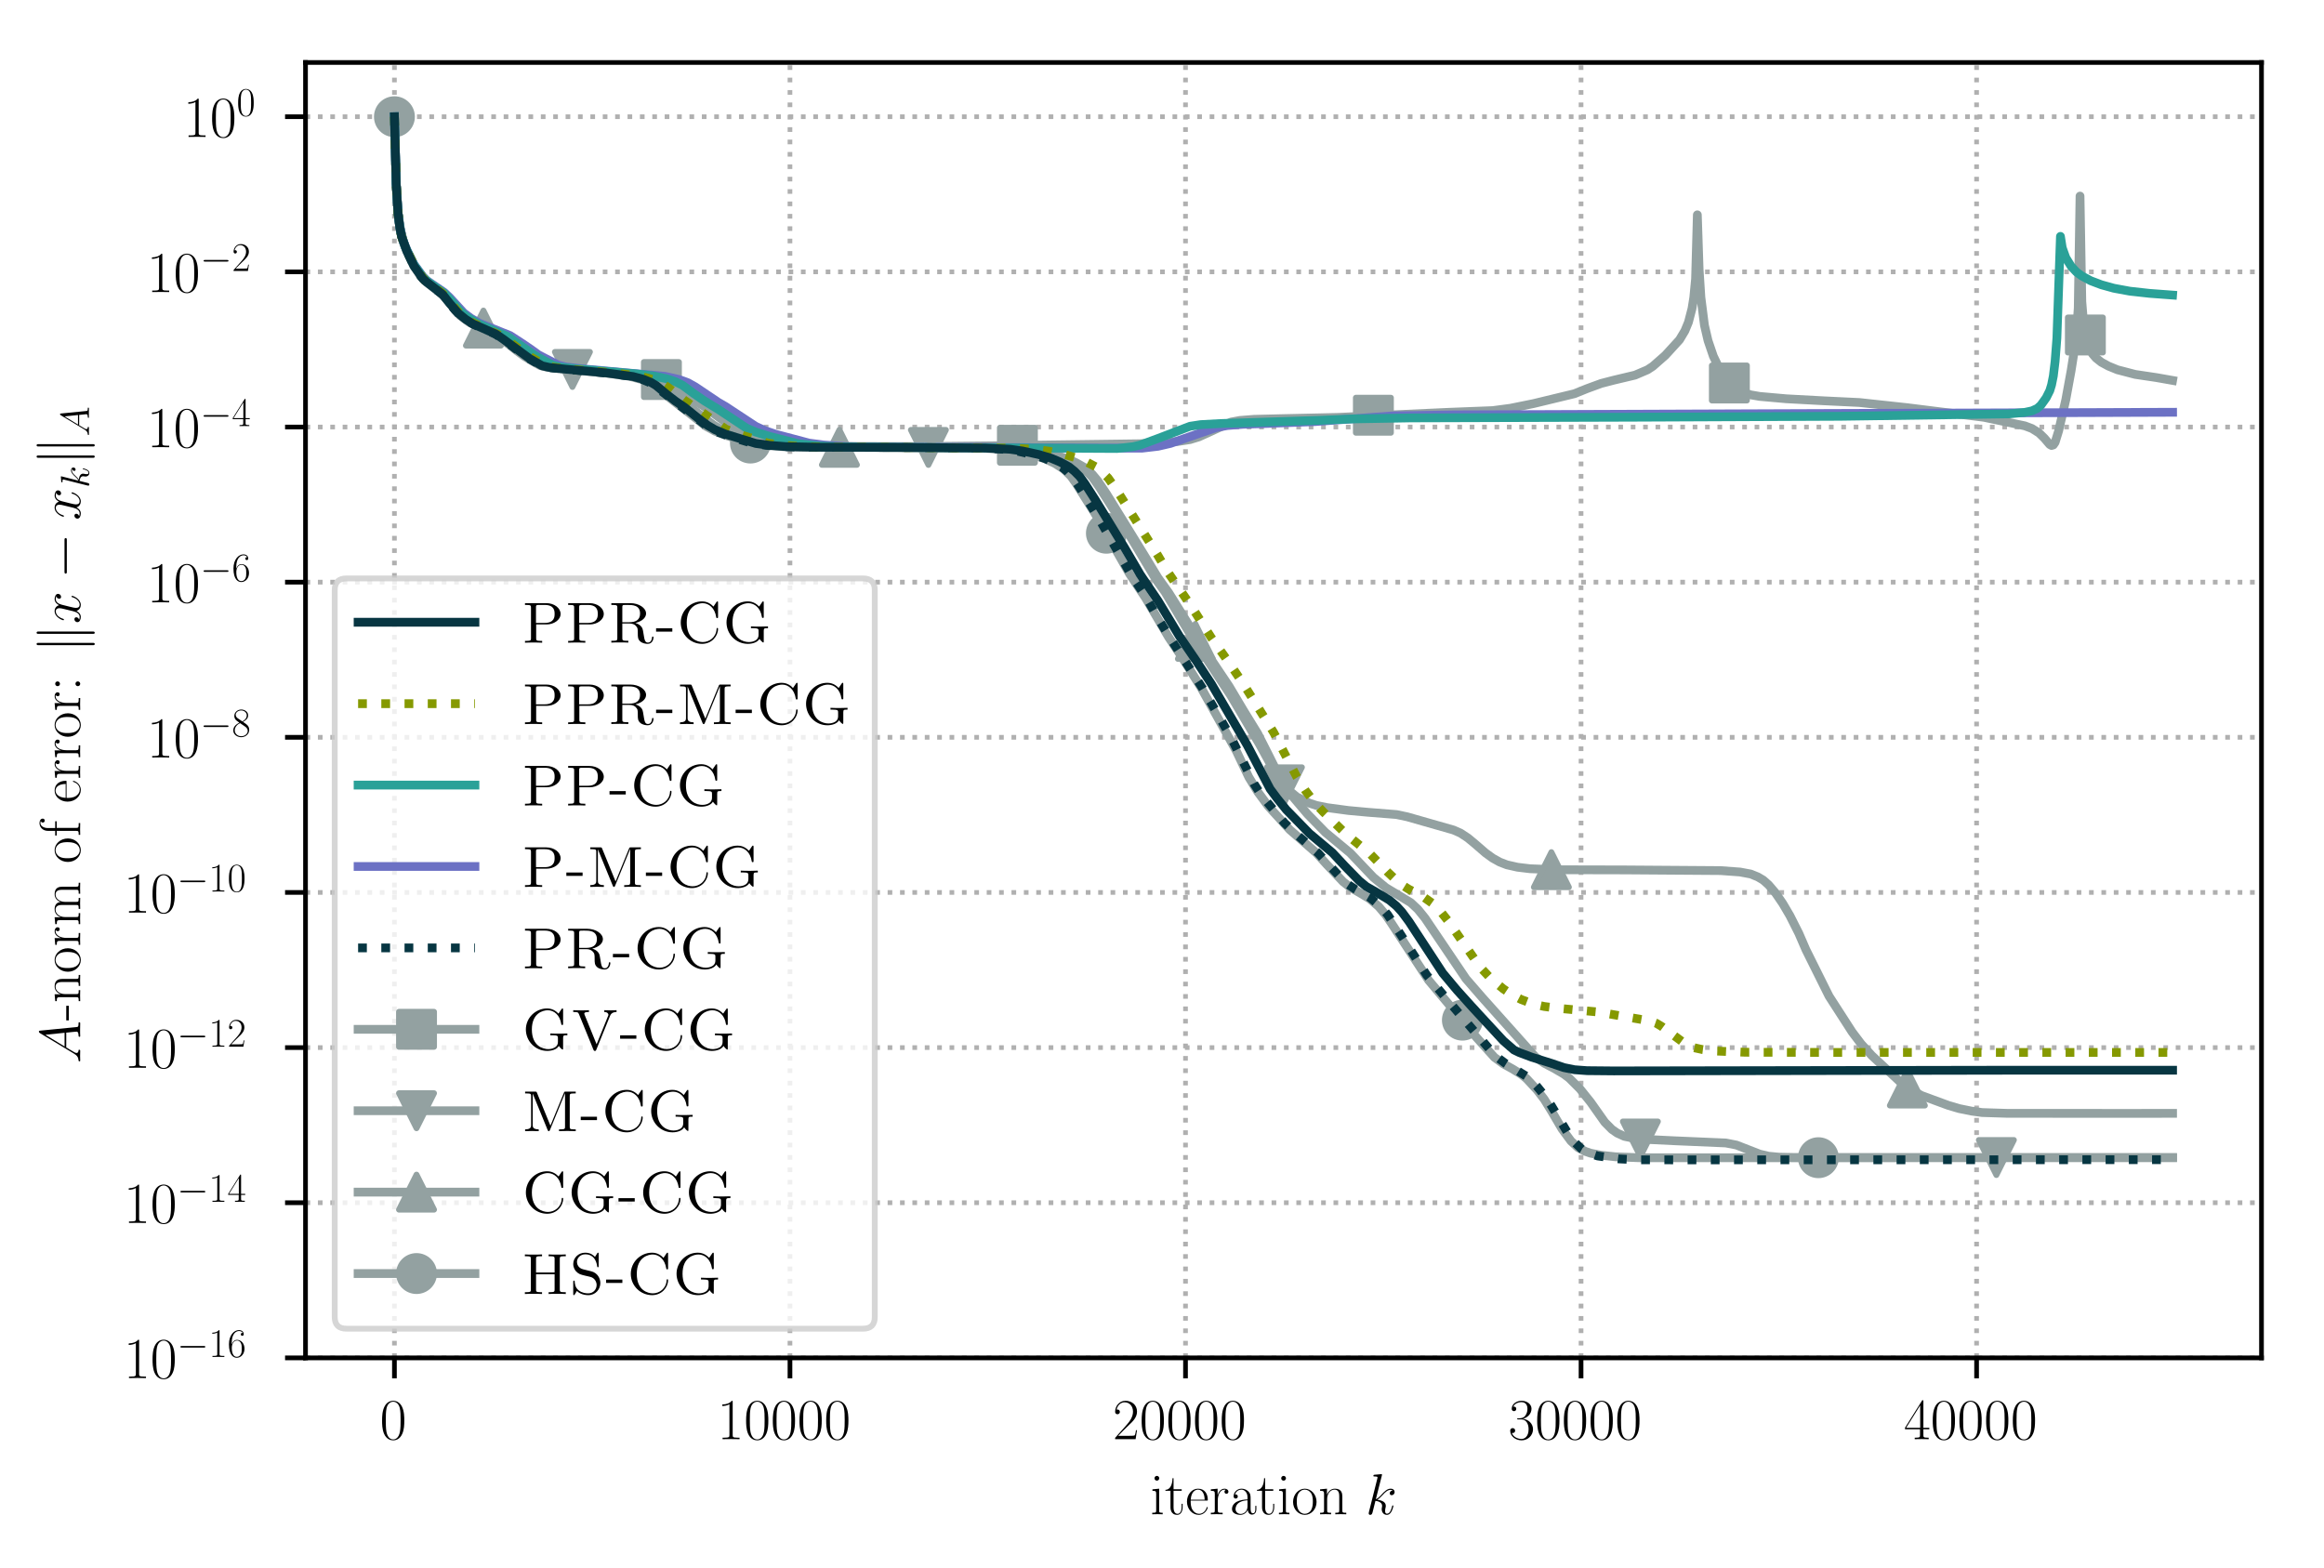<?xml version="1.0" encoding="utf-8" standalone="no"?>
<!DOCTYPE svg PUBLIC "-//W3C//DTD SVG 1.1//EN"
  "http://www.w3.org/Graphics/SVG/1.1/DTD/svg11.dtd">
<!-- Created with matplotlib (https://matplotlib.org/) -->
<svg height="268.371pt" version="1.1" viewBox="0 0 397.794 268.371" width="397.794pt" xmlns="http://www.w3.org/2000/svg" xmlns:xlink="http://www.w3.org/1999/xlink">
 <defs>
  <style type="text/css">
*{stroke-linecap:butt;stroke-linejoin:round;}
  </style>
 </defs>
 <g id="figure_1">
  <g id="patch_1">
   <path d="M -0 268.371 
L 397.794 268.371 
L 397.794 0 
L -0 0 
z
" style="fill:#ffffff;"/>
  </g>
  <g id="axes_1">
   <g id="patch_2">
    <path d="M 52.294 232.46 
L 387.094 232.46 
L 387.094 10.7 
L 52.294 10.7 
z
" style="fill:#ffffff;"/>
   </g>
   <g id="matplotlib.axis_1">
    <g id="xtick_1">
     <g id="line2d_1">
      <path clip-path="url(#p0a63a51634)" d="M 67.513 232.46 
L 67.513 10.7 
" style="fill:none;stroke:#b0b0b0;stroke-dasharray:0.8,1.32;stroke-dashoffset:0;stroke-width:0.8;"/>
     </g>
     <g id="line2d_2">
      <defs>
       <path d="M 0 0 
L 0 3.5 
" id="m24ff4333f0" style="stroke:#000000;stroke-width:0.8;"/>
      </defs>
      <g>
       <use style="stroke:#000000;stroke-width:0.8;" x="67.513" xlink:href="#m24ff4333f0" y="232.46"/>
      </g>
     </g>
     <g id="text_1">
      <!-- $0$ -->
      <defs>
       <path d="M 42 31.844 
C 42 37.969 41.906 48.422 37.703 56.453 
C 34 63.484 28.094 66 22.906 66 
C 18.094 66 12 63.781 8.203 56.562 
C 4.203 49.016 3.797 39.672 3.797 31.844 
C 3.797 26.109 3.906 17.375 7 9.734 
C 11.297 -0.609 19 -2 22.906 -2 
C 27.5 -2 34.5 -0.109 38.594 9.438 
C 41.594 16.375 42 24.5 42 31.844 
z
M 22.906 -0.406 
C 16.5 -0.406 12.703 5.125 11.297 12.75 
C 10.203 18.688 10.203 27.328 10.203 32.953 
C 10.203 40.688 10.203 47.109 11.5 53.234 
C 13.406 61.781 19 64.391 22.906 64.391 
C 27 64.391 32.297 61.672 34.203 53.438 
C 35.5 47.719 35.594 40.984 35.594 32.953 
C 35.594 26.422 35.594 18.375 34.406 12.453 
C 32.297 1.5 26.406 -0.406 22.906 -0.406 
z
" id="CMR17-48"/>
      </defs>
      <g transform="translate(65.022 246.378)scale(0.1 -0.1)">
       <use transform="scale(0.996)" xlink:href="#CMR17-48"/>
      </g>
     </g>
    </g>
    <g id="xtick_2">
     <g id="line2d_3">
      <path clip-path="url(#p0a63a51634)" d="M 135.217 232.46 
L 135.217 10.7 
" style="fill:none;stroke:#b0b0b0;stroke-dasharray:0.8,1.32;stroke-dashoffset:0;stroke-width:0.8;"/>
     </g>
     <g id="line2d_4">
      <g>
       <use style="stroke:#000000;stroke-width:0.8;" x="135.217" xlink:href="#m24ff4333f0" y="232.46"/>
      </g>
     </g>
     <g id="text_2">
      <!-- $10000$ -->
      <defs>
       <path d="M 26.594 63.797 
C 26.594 65.891 26.5 66 25.094 66 
C 21.203 61.359 15.297 59.891 9.703 59.688 
C 9.406 59.688 8.906 59.688 8.797 59.5 
C 8.703 59.297 8.703 59.094 8.703 57 
C 11.797 57 17 57.594 21 59.984 
L 21 7.297 
C 21 3.797 20.797 2.594 12.203 2.594 
L 9.203 2.594 
L 9.203 0 
C 14 0.094 19 0.188 23.797 0.188 
C 28.594 0.188 33.594 0.094 38.406 0 
L 38.406 2.594 
L 35.406 2.594 
C 26.797 2.594 26.594 3.688 26.594 7.297 
z
" id="CMR17-49"/>
      </defs>
      <g transform="translate(122.763 246.378)scale(0.1 -0.1)">
       <use transform="scale(0.996)" xlink:href="#CMR17-49"/>
       <use transform="translate(45.69 0)scale(0.996)" xlink:href="#CMR17-48"/>
       <use transform="translate(91.381 0)scale(0.996)" xlink:href="#CMR17-48"/>
       <use transform="translate(137.071 0)scale(0.996)" xlink:href="#CMR17-48"/>
       <use transform="translate(182.762 0)scale(0.996)" xlink:href="#CMR17-48"/>
      </g>
     </g>
    </g>
    <g id="xtick_3">
     <g id="line2d_5">
      <path clip-path="url(#p0a63a51634)" d="M 202.921 232.46 
L 202.921 10.7 
" style="fill:none;stroke:#b0b0b0;stroke-dasharray:0.8,1.32;stroke-dashoffset:0;stroke-width:0.8;"/>
     </g>
     <g id="line2d_6">
      <g>
       <use style="stroke:#000000;stroke-width:0.8;" x="202.921" xlink:href="#m24ff4333f0" y="232.46"/>
      </g>
     </g>
     <g id="text_3">
      <!-- $20000$ -->
      <defs>
       <path d="M 41.703 15.469 
L 39.906 15.469 
C 38.906 8.391 38.094 7.188 37.703 6.594 
C 37.203 5.797 30 5.797 28.594 5.797 
L 9.406 5.797 
C 13 9.688 20 16.766 28.5 24.938 
C 34.594 30.719 41.703 37.5 41.703 47.391 
C 41.703 59.188 32.297 66 21.797 66 
C 10.797 66 4.094 56.297 4.094 47.297 
C 4.094 43.391 7 42.891 8.203 42.891 
C 9.203 42.891 12.203 43.484 12.203 46.984 
C 12.203 50.094 9.594 51 8.203 51 
C 7.594 51 7 50.891 6.594 50.688 
C 8.5 59.188 14.297 63.391 20.406 63.391 
C 29.094 63.391 34.797 56.5 34.797 47.391 
C 34.797 38.703 29.703 31.219 24 24.734 
L 4.094 2.297 
L 4.094 0 
L 39.297 0 
z
" id="CMR17-50"/>
      </defs>
      <g transform="translate(190.467 246.378)scale(0.1 -0.1)">
       <use transform="scale(0.996)" xlink:href="#CMR17-50"/>
       <use transform="translate(45.69 0)scale(0.996)" xlink:href="#CMR17-48"/>
       <use transform="translate(91.381 0)scale(0.996)" xlink:href="#CMR17-48"/>
       <use transform="translate(137.071 0)scale(0.996)" xlink:href="#CMR17-48"/>
       <use transform="translate(182.762 0)scale(0.996)" xlink:href="#CMR17-48"/>
      </g>
     </g>
    </g>
    <g id="xtick_4">
     <g id="line2d_7">
      <path clip-path="url(#p0a63a51634)" d="M 270.625 232.46 
L 270.625 10.7 
" style="fill:none;stroke:#b0b0b0;stroke-dasharray:0.8,1.32;stroke-dashoffset:0;stroke-width:0.8;"/>
     </g>
     <g id="line2d_8">
      <g>
       <use style="stroke:#000000;stroke-width:0.8;" x="270.625" xlink:href="#m24ff4333f0" y="232.46"/>
      </g>
     </g>
     <g id="text_4">
      <!-- $30000$ -->
      <defs>
       <path d="M 22.094 34 
C 31 34 34.906 26.141 34.906 17.094 
C 34.906 5.031 28.5 0.391 22.703 0.391 
C 17.406 0.391 8.797 3.016 6.094 10.797 
C 6.594 10.594 7.094 10.594 7.594 10.594 
C 10 10.594 11.797 12.188 11.797 14.797 
C 11.797 17.688 9.594 19 7.594 19 
C 5.906 19 3.297 18.188 3.297 14.484 
C 3.297 5.234 12.297 -2 22.906 -2 
C 34 -2 42.5 6.75 42.5 16.984 
C 42.5 26.844 34.5 34 25 35.094 
C 32.594 36.672 39.906 43.375 39.906 52.391 
C 39.906 60.25 32 66 23 66 
C 13.906 66 5.906 60.344 5.906 52.297 
C 5.906 48.797 8.5 48.188 9.797 48.188 
C 11.906 48.188 13.703 49.484 13.703 52.094 
C 13.703 54.688 11.906 56 9.797 56 
C 9.406 56 8.906 56 8.5 55.797 
C 11.406 62.484 19.297 63.688 22.797 63.688 
C 26.297 63.688 32.906 61.969 32.906 52.297 
C 32.906 49.484 32.5 44.547 29.094 40.219 
C 26.094 36.391 22.703 36.188 19.406 35.891 
C 18.906 35.891 16.594 35.688 16.203 35.688 
C 15.5 35.594 15.094 35.5 15.094 34.797 
C 15.094 34.094 15.203 34 17.203 34 
z
" id="CMR17-51"/>
      </defs>
      <g transform="translate(258.171 246.378)scale(0.1 -0.1)">
       <use transform="scale(0.996)" xlink:href="#CMR17-51"/>
       <use transform="translate(45.69 0)scale(0.996)" xlink:href="#CMR17-48"/>
       <use transform="translate(91.381 0)scale(0.996)" xlink:href="#CMR17-48"/>
       <use transform="translate(137.071 0)scale(0.996)" xlink:href="#CMR17-48"/>
       <use transform="translate(182.762 0)scale(0.996)" xlink:href="#CMR17-48"/>
      </g>
     </g>
    </g>
    <g id="xtick_5">
     <g id="line2d_9">
      <path clip-path="url(#p0a63a51634)" d="M 338.329 232.46 
L 338.329 10.7 
" style="fill:none;stroke:#b0b0b0;stroke-dasharray:0.8,1.32;stroke-dashoffset:0;stroke-width:0.8;"/>
     </g>
     <g id="line2d_10">
      <g>
       <use style="stroke:#000000;stroke-width:0.8;" x="338.329" xlink:href="#m24ff4333f0" y="232.46"/>
      </g>
     </g>
     <g id="text_5">
      <!-- $40000$ -->
      <defs>
       <path d="M 33.594 64.797 
C 33.594 66.891 33.5 67 31.703 67 
L 2 19.594 
L 2 17 
L 27.797 17 
L 27.797 7.188 
C 27.797 3.594 27.594 2.594 20.594 2.594 
L 18.703 2.594 
L 18.703 0 
C 21.906 0.188 27.297 0.188 30.703 0.188 
C 34.094 0.188 39.5 0.188 42.703 0 
L 42.703 2.594 
L 40.797 2.594 
C 33.797 2.594 33.594 3.594 33.594 7.188 
L 33.594 17 
L 43.797 17 
L 43.797 19.594 
L 33.594 19.594 
z
M 28.094 58.172 
L 28.094 19.594 
L 4 19.594 
z
" id="CMR17-52"/>
      </defs>
      <g transform="translate(325.876 246.378)scale(0.1 -0.1)">
       <use transform="scale(0.996)" xlink:href="#CMR17-52"/>
       <use transform="translate(45.69 0)scale(0.996)" xlink:href="#CMR17-48"/>
       <use transform="translate(91.381 0)scale(0.996)" xlink:href="#CMR17-48"/>
       <use transform="translate(137.071 0)scale(0.996)" xlink:href="#CMR17-48"/>
       <use transform="translate(182.762 0)scale(0.996)" xlink:href="#CMR17-48"/>
      </g>
     </g>
    </g>
    <g id="text_6">
     <!-- iteration $k$ -->
     <defs>
      <path d="M 15.5 61.891 
C 15.5 64.094 13.703 66 11.406 66 
C 9.203 66 7.297 64.188 7.297 61.891 
C 7.297 59.688 9.094 57.797 11.406 57.797 
C 13.594 57.797 15.5 59.594 15.5 61.891 
z
M 3.797 42.891 
L 3.797 40.297 
C 9.406 40.297 10.203 39.688 10.203 34.859 
L 10.203 6.922 
C 10.203 3.094 9.797 2.594 3.406 2.594 
L 3.406 0 
C 5.797 0.188 10.094 0.188 12.594 0.188 
C 15 0.188 19.094 0.188 21.406 0 
L 21.406 2.594 
C 15.5 2.594 15.297 3.203 15.297 6.812 
L 15.297 44 
z
" id="CMR17-105"/>
      <path d="M 15.094 40.391 
L 29.094 40.391 
L 29.094 43 
L 15.094 43 
L 15.094 62 
L 13.297 62 
C 13.094 51.438 9.594 42.188 1.094 41.984 
L 1.094 40.391 
L 9.797 40.391 
L 9.797 12.156 
C 9.797 10.234 9.797 -1 21.406 -1 
C 27.297 -1 30.703 4.812 30.703 12.25 
L 30.703 17.984 
L 28.906 17.984 
L 28.906 12.344 
C 28.906 5.422 26.203 0.797 22 0.797 
C 19.094 0.797 15.094 2.797 15.094 11.953 
z
" id="CMR17-116"/>
      <path d="M 38.094 23.484 
C 38.5 23.891 38.5 24.094 38.5 25.094 
C 38.5 35.172 33.094 44 21.703 44 
C 11.094 44 2.703 33.984 2.703 21.781 
C 2.703 8.656 12.203 -1 22.797 -1 
C 34 -1 38.406 9.672 38.406 11.797 
C 38.406 12.5 37.797 12.5 37.594 12.5 
C 36.906 12.5 36.797 12.297 36.406 11.078 
C 34.203 4.219 28.703 0.797 23.5 0.797 
C 19.203 0.797 14.906 3.219 12.203 7.656 
C 9.094 12.797 9.094 18.75 9.094 23.484 
z
M 9.203 25 
C 9.906 39.234 17.594 42.391 21.594 42.391 
C 28.406 42.391 33 36.062 33.094 25 
z
" id="CMR17-101"/>
      <path d="M 15 23.703 
C 15 33.344 19.094 42.391 26.594 42.391 
C 27.297 42.391 28 42.297 28.703 41.984 
C 28.703 41.984 26.5 41.281 26.5 38.672 
C 26.5 36.266 28.406 35.266 29.906 35.266 
C 31.094 35.266 33.297 35.969 33.297 38.781 
C 33.297 41.984 30.094 44 26.703 44 
C 19.094 44 15.797 36.562 14.797 33.047 
L 14.703 33.047 
L 14.703 44 
L 3.094 42.891 
L 3.094 40.281 
C 9 40.281 9.906 39.688 9.906 34.859 
L 9.906 6.922 
C 9.906 3.094 9.5 2.594 3.094 2.594 
L 3.094 0 
C 5.5 0.188 10.094 0.188 12.703 0.188 
C 15.594 0.188 20.703 0.188 23.406 0 
L 23.406 2.594 
C 16.203 2.594 15 2.594 15 7.109 
z
" id="CMR17-114"/>
      <path d="M 36 25.875 
C 36 32 36 35.547 31.797 39.594 
C 28.094 42.984 23.797 44 20.406 44 
C 12.5 44 6.797 37.625 6.797 30.891 
C 6.797 27.188 9.797 27 10.406 27 
C 11.703 27 14 27.797 14 30.594 
C 14 33.094 12.094 34.188 10.406 34.188 
C 10 34.188 9.5 34.094 9.203 34 
C 11.297 40.531 16.703 42.391 20.203 42.391 
C 25.203 42.391 30.703 37.828 30.703 29.297 
L 30.703 25.5 
C 24.797 25.297 17.703 24.5 12.094 21.453 
C 5.797 17.922 4 12.844 4 9 
C 4 1.203 13 -1 18.297 -1 
C 23.797 -1 28.906 2.109 31.094 7.891 
C 31.297 3.422 34.094 -0.609 38.5 -0.609 
C 40.594 -0.609 45.906 0.797 45.906 8.797 
L 45.906 14.469 
L 44.094 14.469 
L 44.094 8.703 
C 44.094 2.516 41.406 1.703 40.094 1.703 
C 36 1.703 36 6.969 36 11.438 
z
M 30.703 13.859 
C 30.703 5.047 24.5 0.594 19 0.594 
C 14 0.594 10.094 4.344 10.094 9 
C 10.094 12.047 11.406 17.406 17.203 20.656 
C 22 23.391 27.5 23.797 30.703 24 
z
" id="CMR17-97"/>
      <path d="M 43.094 21.188 
C 43.094 34 33.797 44 22.906 44 
C 12 44 2.703 34 2.703 21.188 
C 2.703 8.594 12 -1 22.906 -1 
C 33.797 -1 43.094 8.594 43.094 21.188 
z
M 22.906 0.797 
C 18.203 0.797 14.203 3.594 11.906 7.5 
C 9.406 12 9.094 17.594 9.094 22 
C 9.094 26.188 9.297 31.391 11.906 35.891 
C 13.906 39.188 17.797 42.391 22.906 42.391 
C 27.406 42.391 31.203 39.891 33.594 36.391 
C 36.703 31.688 36.703 25.094 36.703 22 
C 36.703 18.094 36.5 12.094 33.797 7.297 
C 31 2.688 26.703 0.797 22.906 0.797 
z
" id="CMR17-111"/>
      <path d="M 41.5 30.531 
C 41.5 35.656 40.5 44 28.703 44 
C 20.797 44 16.703 37.875 15.203 33.844 
L 15.094 33.844 
L 15.094 44 
L 3.297 42.891 
L 3.297 40.281 
C 9.203 40.281 10.094 39.688 10.094 34.859 
L 10.094 6.922 
C 10.094 3.094 9.703 2.594 3.297 2.594 
L 3.297 0 
C 5.703 0.188 10.094 0.188 12.703 0.188 
C 15.297 0.188 19.797 0.188 22.203 0 
L 22.203 2.594 
C 15.797 2.594 15.406 3 15.406 6.922 
L 15.406 26.219 
C 15.406 35.453 21 42.391 28 42.391 
C 35.406 42.391 36.203 35.766 36.203 30.938 
L 36.203 6.922 
C 36.203 3.094 35.797 2.594 29.406 2.594 
L 29.406 0 
C 31.797 0.188 36.203 0.188 38.797 0.188 
C 41.406 0.188 45.906 0.188 48.297 0 
L 48.297 2.594 
C 41.906 2.594 41.5 3 41.5 6.922 
z
" id="CMR17-110"/>
      <path d="M 28.094 66.484 
C 28.203 66.891 28.406 67.484 28.406 67.984 
C 28.406 69 27.406 69 27.203 69 
C 27.094 69 23.5 68.688 21.703 68.484 
C 20 68.391 18.5 68.188 16.703 68.094 
C 14.297 67.891 13.594 67.797 13.594 65.984 
C 13.594 64.984 14.594 64.984 15.594 64.984 
C 20.703 64.984 20.703 64.109 20.703 63.125 
C 20.703 62.719 20.703 62.531 20.203 60.75 
L 5.906 3.906 
C 5.5 2.391 5.5 2.203 5.5 1.594 
C 5.5 -0.609 7.203 -1 8.203 -1 
C 11 -1 11.594 1.188 12.406 4.297 
L 17.094 23.062 
C 24.297 22.266 28.594 19.25 28.594 14.438 
C 28.594 13.828 28.594 13.438 28.297 11.922 
C 27.906 10.422 27.906 9.219 27.906 8.719 
C 27.906 2.891 31.703 -1 36.797 -1 
C 41.406 -1 43.797 3.203 44.594 4.609 
C 46.703 8.312 48 13.938 48 14.328 
C 48 14.828 47.594 15.234 47 15.234 
C 46.094 15.234 46 14.828 45.594 13.234 
C 44.203 8.016 42.094 1 37 1 
C 35 1 33.703 2 33.703 5.812 
C 33.703 7.719 34.094 9.922 34.5 11.422 
C 34.906 13.234 34.906 13.328 34.906 14.531 
C 34.906 20.453 29.594 23.766 20.406 24.969 
C 24 27.172 27.594 31.078 29 32.594 
C 34.703 38.984 38.594 41.984 43.203 41.984 
C 45.5 41.984 46.094 41.484 46.797 41 
C 43.094 40.594 41.703 37.984 41.703 35.984 
C 41.703 33.594 43.594 32.797 45 32.797 
C 47.703 32.797 50.094 35.094 50.094 38.297 
C 50.094 41.156 47.797 44 43.297 44 
C 37.797 44 33.297 40.297 26.203 32.297 
C 25.203 31.078 21.5 27.281 17.797 25.875 
z
" id="CMMI12-107"/>
     </defs>
     <g transform="translate(196.885 259.234)scale(0.1 -0.1)">
      <use transform="scale(0.996)" xlink:href="#CMR17-105"/>
      <use transform="translate(24.871 0)scale(0.996)" xlink:href="#CMR17-116"/>
      <use transform="translate(60.152 0)scale(0.996)" xlink:href="#CMR17-101"/>
      <use transform="translate(100.637 0)scale(0.996)" xlink:href="#CMR17-114"/>
      <use transform="translate(135.918 0)scale(0.996)" xlink:href="#CMR17-97"/>
      <use transform="translate(181.609 0)scale(0.996)" xlink:href="#CMR17-116"/>
      <use transform="translate(216.889 0)scale(0.996)" xlink:href="#CMR17-105"/>
      <use transform="translate(241.761 0)scale(0.996)" xlink:href="#CMR17-111"/>
      <use transform="translate(287.451 0)scale(0.996)" xlink:href="#CMR17-110"/>
      <use transform="translate(368.422 0)scale(0.996)" xlink:href="#CMMI12-107"/>
     </g>
    </g>
   </g>
   <g id="matplotlib.axis_2">
    <g id="ytick_1">
     <g id="line2d_11">
      <path clip-path="url(#p0a63a51634)" d="M 52.294 232.46 
L 387.094 232.46 
" style="fill:none;stroke:#b0b0b0;stroke-dasharray:0.8,1.32;stroke-dashoffset:0;stroke-width:0.8;"/>
     </g>
     <g id="line2d_12">
      <defs>
       <path d="M 0 0 
L -3.5 0 
" id="md77a258358" style="stroke:#000000;stroke-width:0.8;"/>
      </defs>
      <g>
       <use style="stroke:#000000;stroke-width:0.8;" x="52.294" xlink:href="#md77a258358" y="232.46"/>
      </g>
     </g>
     <g id="text_7">
      <!-- $10^{-16}$ -->
      <defs>
       <path d="M 65.906 23 
C 67.594 23 69.406 23 69.406 25 
C 69.406 27 67.594 27 65.906 27 
L 11.797 27 
C 10.094 27 8.297 27 8.297 25 
C 8.297 23 10.094 23 11.797 23 
z
" id="CMSY10-0"/>
       <path d="M 10.594 34.344 
C 10.594 58 21.797 63.688 28.297 63.688 
C 30.406 63.688 35.5 63.266 37.5 59.094 
C 35.906 59.094 32.906 59.094 32.906 55.594 
C 32.906 52.891 35.094 52 36.5 52 
C 37.406 52 40.094 52.391 40.094 55.797 
C 40.094 62.297 35.094 66 28.203 66 
C 16.297 66 3.797 53.297 3.797 31.422 
C 3.797 4.016 15.094 -2 23.094 -2 
C 32.797 -2 42 6.734 42 20.234 
C 42 32.828 33.906 42 23.703 42 
C 17.594 42 13.094 37.969 10.594 30.922 
z
M 23.094 0.391 
C 10.797 0.391 10.797 18.938 10.797 22.656 
C 10.797 29.906 14.203 40.391 23.5 40.391 
C 25.203 40.391 30.094 40.391 33.406 33.438 
C 35.203 29.516 35.203 25.375 35.203 20.344 
C 35.203 14.906 35.203 10.875 33.094 6.844 
C 30.906 2.703 27.703 0.391 23.094 0.391 
z
" id="CMR17-54"/>
      </defs>
      <g transform="translate(21.163 235.919)scale(0.1 -0.1)">
       <use transform="scale(0.996)" xlink:href="#CMR17-49"/>
       <use transform="translate(45.69 0)scale(0.996)" xlink:href="#CMR17-48"/>
       <use transform="translate(91.381 36.154)scale(0.697)" xlink:href="#CMSY10-0"/>
       <use transform="translate(145.622 36.154)scale(0.697)" xlink:href="#CMR17-49"/>
       <use transform="translate(177.605 36.154)scale(0.697)" xlink:href="#CMR17-54"/>
      </g>
     </g>
    </g>
    <g id="ytick_2">
     <g id="line2d_13">
      <path clip-path="url(#p0a63a51634)" d="M 52.294 205.9 
L 387.094 205.9 
" style="fill:none;stroke:#b0b0b0;stroke-dasharray:0.8,1.32;stroke-dashoffset:0;stroke-width:0.8;"/>
     </g>
     <g id="line2d_14">
      <g>
       <use style="stroke:#000000;stroke-width:0.8;" x="52.294" xlink:href="#md77a258358" y="205.9"/>
      </g>
     </g>
     <g id="text_8">
      <!-- $10^{-14}$ -->
      <g transform="translate(21.163 209.36)scale(0.1 -0.1)">
       <use transform="scale(0.996)" xlink:href="#CMR17-49"/>
       <use transform="translate(45.69 0)scale(0.996)" xlink:href="#CMR17-48"/>
       <use transform="translate(91.381 36.154)scale(0.697)" xlink:href="#CMSY10-0"/>
       <use transform="translate(145.622 36.154)scale(0.697)" xlink:href="#CMR17-49"/>
       <use transform="translate(177.605 36.154)scale(0.697)" xlink:href="#CMR17-52"/>
      </g>
     </g>
    </g>
    <g id="ytick_3">
     <g id="line2d_15">
      <path clip-path="url(#p0a63a51634)" d="M 52.294 179.341 
L 387.094 179.341 
" style="fill:none;stroke:#b0b0b0;stroke-dasharray:0.8,1.32;stroke-dashoffset:0;stroke-width:0.8;"/>
     </g>
     <g id="line2d_16">
      <g>
       <use style="stroke:#000000;stroke-width:0.8;" x="52.294" xlink:href="#md77a258358" y="179.341"/>
      </g>
     </g>
     <g id="text_9">
      <!-- $10^{-12}$ -->
      <g transform="translate(21.163 182.8)scale(0.1 -0.1)">
       <use transform="scale(0.996)" xlink:href="#CMR17-49"/>
       <use transform="translate(45.69 0)scale(0.996)" xlink:href="#CMR17-48"/>
       <use transform="translate(91.381 36.154)scale(0.697)" xlink:href="#CMSY10-0"/>
       <use transform="translate(145.622 36.154)scale(0.697)" xlink:href="#CMR17-49"/>
       <use transform="translate(177.605 36.154)scale(0.697)" xlink:href="#CMR17-50"/>
      </g>
     </g>
    </g>
    <g id="ytick_4">
     <g id="line2d_17">
      <path clip-path="url(#p0a63a51634)" d="M 52.294 152.781 
L 387.094 152.781 
" style="fill:none;stroke:#b0b0b0;stroke-dasharray:0.8,1.32;stroke-dashoffset:0;stroke-width:0.8;"/>
     </g>
     <g id="line2d_18">
      <g>
       <use style="stroke:#000000;stroke-width:0.8;" x="52.294" xlink:href="#md77a258358" y="152.781"/>
      </g>
     </g>
     <g id="text_10">
      <!-- $10^{-10}$ -->
      <g transform="translate(21.163 156.24)scale(0.1 -0.1)">
       <use transform="scale(0.996)" xlink:href="#CMR17-49"/>
       <use transform="translate(45.69 0)scale(0.996)" xlink:href="#CMR17-48"/>
       <use transform="translate(91.381 36.154)scale(0.697)" xlink:href="#CMSY10-0"/>
       <use transform="translate(145.622 36.154)scale(0.697)" xlink:href="#CMR17-49"/>
       <use transform="translate(177.605 36.154)scale(0.697)" xlink:href="#CMR17-48"/>
      </g>
     </g>
    </g>
    <g id="ytick_5">
     <g id="line2d_19">
      <path clip-path="url(#p0a63a51634)" d="M 52.294 126.221 
L 387.094 126.221 
" style="fill:none;stroke:#b0b0b0;stroke-dasharray:0.8,1.32;stroke-dashoffset:0;stroke-width:0.8;"/>
     </g>
     <g id="line2d_20">
      <g>
       <use style="stroke:#000000;stroke-width:0.8;" x="52.294" xlink:href="#md77a258358" y="126.221"/>
      </g>
     </g>
     <g id="text_11">
      <!-- $10^{-8}$ -->
      <defs>
       <path d="M 27.203 35.766 
C 33.5 38.969 39.906 43.797 39.906 51.531 
C 39.906 60.688 31.094 66 23 66 
C 13.906 66 5.906 59.375 5.906 50.234 
C 5.906 47.719 6.5 43.391 10.406 39.578 
C 11.406 38.578 15.594 35.562 18.297 33.656 
C 13.797 31.344 3.297 25.812 3.297 14.766 
C 3.297 4.406 13.094 -2 22.797 -2 
C 33.5 -2 42.5 5.719 42.5 15.969 
C 42.5 25.109 36.406 29.328 32.406 32.047 
z
M 14.094 44.609 
C 13.297 45.109 9.297 48.219 9.297 52.938 
C 9.297 59.078 15.594 63.688 22.797 63.688 
C 30.703 63.688 36.5 58.062 36.5 51.531 
C 36.5 42.188 26.094 36.859 25.594 36.859 
C 25.5 36.859 25.406 36.859 24.594 37.469 
z
M 32.5 24 
C 34 22.906 38.797 19.578 38.797 13.453 
C 38.797 6.016 31.406 0.391 23 0.391 
C 13.906 0.391 7 6.922 7 14.859 
C 7 22.797 13.094 29.438 20 32.547 
z
" id="CMR17-56"/>
      </defs>
      <g transform="translate(25.134 129.68)scale(0.1 -0.1)">
       <use transform="scale(0.996)" xlink:href="#CMR17-49"/>
       <use transform="translate(45.69 0)scale(0.996)" xlink:href="#CMR17-48"/>
       <use transform="translate(91.381 36.154)scale(0.697)" xlink:href="#CMSY10-0"/>
       <use transform="translate(145.622 36.154)scale(0.697)" xlink:href="#CMR17-56"/>
      </g>
     </g>
    </g>
    <g id="ytick_6">
     <g id="line2d_21">
      <path clip-path="url(#p0a63a51634)" d="M 52.294 99.661 
L 387.094 99.661 
" style="fill:none;stroke:#b0b0b0;stroke-dasharray:0.8,1.32;stroke-dashoffset:0;stroke-width:0.8;"/>
     </g>
     <g id="line2d_22">
      <g>
       <use style="stroke:#000000;stroke-width:0.8;" x="52.294" xlink:href="#md77a258358" y="99.661"/>
      </g>
     </g>
     <g id="text_12">
      <!-- $10^{-6}$ -->
      <g transform="translate(25.134 103.121)scale(0.1 -0.1)">
       <use transform="scale(0.996)" xlink:href="#CMR17-49"/>
       <use transform="translate(45.69 0)scale(0.996)" xlink:href="#CMR17-48"/>
       <use transform="translate(91.381 36.154)scale(0.697)" xlink:href="#CMSY10-0"/>
       <use transform="translate(145.622 36.154)scale(0.697)" xlink:href="#CMR17-54"/>
      </g>
     </g>
    </g>
    <g id="ytick_7">
     <g id="line2d_23">
      <path clip-path="url(#p0a63a51634)" d="M 52.294 73.102 
L 387.094 73.102 
" style="fill:none;stroke:#b0b0b0;stroke-dasharray:0.8,1.32;stroke-dashoffset:0;stroke-width:0.8;"/>
     </g>
     <g id="line2d_24">
      <g>
       <use style="stroke:#000000;stroke-width:0.8;" x="52.294" xlink:href="#md77a258358" y="73.102"/>
      </g>
     </g>
     <g id="text_13">
      <!-- $10^{-4}$ -->
      <g transform="translate(25.134 76.561)scale(0.1 -0.1)">
       <use transform="scale(0.996)" xlink:href="#CMR17-49"/>
       <use transform="translate(45.69 0)scale(0.996)" xlink:href="#CMR17-48"/>
       <use transform="translate(91.381 36.154)scale(0.697)" xlink:href="#CMSY10-0"/>
       <use transform="translate(145.622 36.154)scale(0.697)" xlink:href="#CMR17-52"/>
      </g>
     </g>
    </g>
    <g id="ytick_8">
     <g id="line2d_25">
      <path clip-path="url(#p0a63a51634)" d="M 52.294 46.542 
L 387.094 46.542 
" style="fill:none;stroke:#b0b0b0;stroke-dasharray:0.8,1.32;stroke-dashoffset:0;stroke-width:0.8;"/>
     </g>
     <g id="line2d_26">
      <g>
       <use style="stroke:#000000;stroke-width:0.8;" x="52.294" xlink:href="#md77a258358" y="46.542"/>
      </g>
     </g>
     <g id="text_14">
      <!-- $10^{-2}$ -->
      <g transform="translate(25.134 50.001)scale(0.1 -0.1)">
       <use transform="scale(0.996)" xlink:href="#CMR17-49"/>
       <use transform="translate(45.69 0)scale(0.996)" xlink:href="#CMR17-48"/>
       <use transform="translate(91.381 36.154)scale(0.697)" xlink:href="#CMSY10-0"/>
       <use transform="translate(145.622 36.154)scale(0.697)" xlink:href="#CMR17-50"/>
      </g>
     </g>
    </g>
    <g id="ytick_9">
     <g id="line2d_27">
      <path clip-path="url(#p0a63a51634)" d="M 52.294 19.982 
L 387.094 19.982 
" style="fill:none;stroke:#b0b0b0;stroke-dasharray:0.8,1.32;stroke-dashoffset:0;stroke-width:0.8;"/>
     </g>
     <g id="line2d_28">
      <g>
       <use style="stroke:#000000;stroke-width:0.8;" x="52.294" xlink:href="#md77a258358" y="19.982"/>
      </g>
     </g>
     <g id="text_15">
      <!-- $10^{0}$ -->
      <g transform="translate(31.361 23.441)scale(0.1 -0.1)">
       <use transform="scale(0.996)" xlink:href="#CMR17-49"/>
       <use transform="translate(45.69 0)scale(0.996)" xlink:href="#CMR17-48"/>
       <use transform="translate(91.381 36.154)scale(0.697)" xlink:href="#CMR17-48"/>
      </g>
     </g>
    </g>
    <g id="text_16">
     <!-- $A$-norm of error: $\| x-x_k \|_A$ -->
     <defs>
      <path d="M 17 11.25 
C 13.5 5.234 10.094 3.203 5.297 2.891 
C 4.203 2.797 3.406 2.797 3.406 1 
C 3.406 0.391 3.906 0 4.594 0 
C 6.406 0 10.906 0.188 12.703 0.188 
C 15.594 0.188 18.797 0 21.594 0 
C 22.203 0 23.406 0 23.406 1.891 
C 23.406 2.797 22.594 2.891 22 2.891 
C 19.703 3.094 17.797 3.906 17.797 6.359 
C 17.797 7.781 18.406 8.906 19.703 11.156 
L 27.297 24 
L 52.797 24 
C 52.906 23.078 52.906 22.266 53 21.344 
C 53.297 18.688 54.5 8.094 54.5 6.156 
C 54.5 3.094 49.406 2.891 47.797 2.891 
C 46.703 2.891 45.594 2.891 45.594 1.094 
C 45.594 0 46.5 0 47.094 0 
C 48.797 0 50.797 0.188 52.5 0.188 
L 58.203 0.188 
C 64.297 0.188 68.703 0 68.797 0 
C 69.5 0 70.594 0 70.594 1.891 
C 70.594 2.891 69.703 2.891 68.203 2.891 
C 62.703 2.891 62.594 3.812 62.297 6.875 
L 56.203 68.797 
C 56 70.797 55.594 71 54.5 71 
C 53.5 71 52.906 70.797 52 69.297 
z
M 29 26.891 
L 49.094 59.859 
L 52.5 26.891 
z
" id="CMMI12-65"/>
      <path d="M 25.5 19.594 
L 25.5 24 
L 0.406 24 
L 0.406 19.594 
z
" id="CMR17-45"/>
      <path d="M 67.594 30.531 
C 67.594 35.562 66.703 44 54.797 44 
C 48 44 43.297 39.375 41.5 33.953 
L 41.406 33.953 
C 40.203 42.188 34.297 44 28.703 44 
C 20.797 44 16.703 37.875 15.203 33.844 
L 15.094 33.844 
L 15.094 44 
L 3.297 42.891 
L 3.297 40.281 
C 9.203 40.281 10.094 39.688 10.094 34.859 
L 10.094 6.922 
C 10.094 3.094 9.703 2.594 3.297 2.594 
L 3.297 0 
C 5.703 0.188 10.094 0.188 12.703 0.188 
C 15.297 0.188 19.797 0.188 22.203 0 
L 22.203 2.594 
C 15.797 2.594 15.406 3 15.406 6.922 
L 15.406 26.219 
C 15.406 35.453 21 42.391 28 42.391 
C 35.406 42.391 36.203 35.766 36.203 30.938 
L 36.203 6.922 
C 36.203 3.094 35.797 2.594 29.406 2.594 
L 29.406 0 
C 31.797 0.188 36.203 0.188 38.797 0.188 
C 41.406 0.188 45.906 0.188 48.297 0 
L 48.297 2.594 
C 41.906 2.594 41.5 3 41.5 6.922 
L 41.5 26.219 
C 41.5 35.453 47.094 42.391 54.094 42.391 
C 61.5 42.391 62.297 35.766 62.297 30.938 
L 62.297 6.922 
C 62.297 3.094 61.906 2.594 55.5 2.594 
L 55.5 0 
C 57.906 0.188 62.297 0.188 64.906 0.188 
C 67.5 0.188 72 0.188 74.406 0 
L 74.406 2.594 
C 68 2.594 67.594 3 67.594 6.922 
z
" id="CMR17-109"/>
      <path d="M 15.297 40.391 
L 26.703 40.391 
L 26.703 43 
L 15.094 43 
L 15.094 55.297 
C 15.094 63.688 19.297 68.391 23.594 68.391 
C 24.906 68.391 26.406 68.172 27.406 67.797 
C 26.594 67.594 24.5 66.891 24.5 64.391 
C 24.5 61.797 26.5 61 27.906 61 
C 29.297 61 31.297 61.797 31.297 64.391 
C 31.297 68.016 27.703 70 23.703 70 
C 18 70 10.203 65.797 10.203 55.094 
L 10.203 43 
L 2.203 43 
L 2.203 40.391 
L 10.203 40.391 
L 10.203 6.891 
C 10.203 3.094 9.797 2.594 3.406 2.594 
L 3.406 0 
C 5.797 0.188 10.406 0.188 13 0.188 
C 15.906 0.188 21 0.188 23.703 0 
L 23.703 2.594 
C 16.5 2.594 15.297 2.594 15.297 7.094 
z
" id="CMR17-102"/>
      <path d="M 16.594 38.891 
C 16.594 41.391 14.594 43 12.5 43 
C 10.5 43 8.406 41.391 8.406 38.891 
C 8.406 36.391 10.406 34.797 12.5 34.797 
C 14.5 34.797 16.594 36.391 16.594 38.891 
z
M 16.594 4.094 
C 16.594 6.594 14.594 8.188 12.5 8.188 
C 10.5 8.188 8.406 6.594 8.406 4.094 
C 8.406 1.594 10.406 0 12.5 0 
C 14.5 0 16.594 1.594 16.594 4.094 
z
" id="CMR17-58"/>
      <path d="M 17.203 71.594 
C 17.203 73.188 17.203 75 15.203 75 
C 13.203 75 13.203 72.797 13.203 71.297 
L 13.203 -21.312 
C 13.203 -22.906 13.203 -25 15.203 -25 
C 17.203 -25 17.203 -23.203 17.203 -21.609 
z
M 36.703 71.297 
C 36.703 72.891 36.703 75 34.703 75 
C 32.703 75 32.703 73.188 32.703 71.594 
L 32.703 -21.609 
C 32.703 -23.203 32.703 -25 34.703 -25 
C 36.703 -25 36.703 -22.812 36.703 -21.312 
z
" id="CMSY10-107"/>
      <path d="M 47.406 41 
C 44.203 40.391 43 37.984 43 36.094 
C 43 33.688 44.906 32.891 46.297 32.891 
C 49.297 32.891 51.406 35.484 51.406 38.188 
C 51.406 42.094 46.594 44 42.406 44 
C 36.297 44 32.906 38.297 32 36.391 
C 29.703 43.594 23.5 44 21.703 44 
C 11.5 44 6.094 31.141 6.094 28.891 
C 6.094 28.484 6.5 27.969 7.203 27.969 
C 8 27.969 8.203 28.578 8.406 28.984 
C 11.797 40.188 18.5 41.984 21.406 41.984 
C 25.906 41.984 26.797 38.094 26.797 35.688 
C 26.797 33.484 26.203 31.141 25 26.219 
L 21.594 12.156 
C 20.094 6.094 17.203 1 11.906 1 
C 11.406 1 8.906 1 6.797 1.969 
C 10.406 2.594 11.203 5.594 11.203 6.797 
C 11.203 8.797 9.703 10 7.797 10 
C 5.406 10 2.797 7.891 2.797 4.688 
C 2.797 0.891 7.5 -1 11.797 -1 
C 16.594 -1 20 2.391 22.094 6.484 
C 23.703 1 28.703 -1 32.406 -1 
C 42.594 -1 48 11.734 48 14 
C 48 14.516 47.594 14.922 47 14.922 
C 46.094 14.922 46 14.406 45.703 13.594 
C 43 4.688 37.203 1 32.703 1 
C 29.203 1 27.297 3.188 27.297 7.297 
C 27.297 9.484 27.703 11.125 29.297 17.906 
L 32.797 31.859 
C 34.297 37.891 37.703 41.984 42.297 41.984 
C 42.5 41.984 45.297 41.984 47.406 41 
z
" id="CMMI12-120"/>
     </defs>
     <g transform="translate(15.225 182.036)rotate(-90)scale(0.1 -0.1)">
      <use transform="translate(0 14.944)scale(0.996)" xlink:href="#CMMI12-65"/>
      <use transform="translate(73.128 14.944)scale(0.996)" xlink:href="#CMR17-45"/>
      <use transform="translate(103.204 14.944)scale(0.996)" xlink:href="#CMR17-110"/>
      <use transform="translate(154.099 14.944)scale(0.996)" xlink:href="#CMR17-111"/>
      <use transform="translate(199.79 14.944)scale(0.996)" xlink:href="#CMR17-114"/>
      <use transform="translate(235.07 14.944)scale(0.996)" xlink:href="#CMR17-109"/>
      <use transform="translate(342.066 14.944)scale(0.996)" xlink:href="#CMR17-111"/>
      <use transform="translate(387.757 14.944)scale(0.996)" xlink:href="#CMR17-102"/>
      <use transform="translate(445.306 14.944)scale(0.996)" xlink:href="#CMR17-101"/>
      <use transform="translate(485.792 14.944)scale(0.996)" xlink:href="#CMR17-114"/>
      <use transform="translate(521.072 14.944)scale(0.996)" xlink:href="#CMR17-114"/>
      <use transform="translate(556.353 14.944)scale(0.996)" xlink:href="#CMR17-111"/>
      <use transform="translate(602.044 14.944)scale(0.996)" xlink:href="#CMR17-114"/>
      <use transform="translate(637.324 14.944)scale(0.996)" xlink:href="#CMR17-58"/>
      <use transform="translate(702.681 14.944)scale(0.996)" xlink:href="#CMSY10-107"/>
      <use transform="translate(752.495 14.944)scale(0.996)" xlink:href="#CMMI12-120"/>
      <use transform="translate(830.068 14.944)scale(0.996)" xlink:href="#CMSY10-0"/>
      <use transform="translate(929.694 14.944)scale(0.996)" xlink:href="#CMMI12-120"/>
      <use transform="translate(985.129 0)scale(0.697)" xlink:href="#CMMI12-107"/>
      <use transform="translate(1023.482 14.944)scale(0.996)" xlink:href="#CMSY10-107"/>
      <use transform="translate(1073.295 0)scale(0.697)" xlink:href="#CMMI12-65"/>
     </g>
    </g>
   </g>
   <g id="line2d_29">
    <path clip-path="url(#p0a63a51634)" d="M 67.513 19.982 
L 67.817 31.467 
L 68.122 36.445 
L 68.427 38.931 
L 69.036 41.44 
L 69.645 43.032 
L 70.864 45.582 
L 72.083 47.386 
L 72.692 48.066 
L 75.739 50.459 
L 78.785 54.037 
L 80.309 55.167 
L 81.832 55.921 
L 85.488 57.7 
L 88.535 60.1 
L 89.753 61 
L 91.277 61.914 
L 92.495 62.594 
L 93.714 62.887 
L 96.456 63.192 
L 103.768 63.877 
L 107.729 64.407 
L 109.862 64.974 
L 111.08 65.503 
L 111.994 66.073 
L 115.955 69.156 
L 117.783 70.564 
L 120.83 72.967 
L 122.353 73.797 
L 124.181 74.506 
L 128.446 75.847 
L 130.579 76.181 
L 133.93 76.46 
L 139.414 76.565 
L 154.343 76.594 
L 167.749 76.71 
L 172.014 76.937 
L 174.451 77.327 
L 177.193 77.988 
L 179.021 78.605 
L 180.545 79.324 
L 182.068 80.295 
L 183.287 81.488 
L 184.201 82.769 
L 187.247 87.62 
L 189.075 90.741 
L 193.341 98.234 
L 196.083 102.359 
L 200.043 109.096 
L 202.481 112.772 
L 205.527 117.619 
L 211.621 128.567 
L 213.753 133.043 
L 215.277 135.549 
L 217.105 138.028 
L 220.761 142.038 
L 222.589 143.629 
L 225.331 146.032 
L 227.159 148.057 
L 229.901 150.946 
L 231.12 151.913 
L 232.948 152.963 
L 234.471 153.894 
L 235.994 155.2 
L 237.213 156.646 
L 238.127 157.99 
L 244.525 167.801 
L 246.658 170.348 
L 252.751 177.625 
L 255.798 181.009 
L 257.321 182.125 
L 258.844 182.964 
L 260.368 183.902 
L 261.282 184.638 
L 263.11 186.608 
L 264.328 188.198 
L 265.547 190.168 
L 267.375 193.272 
L 268.898 195.334 
L 270.117 196.47 
L 271.336 197.103 
L 272.25 197.417 
L 274.078 197.778 
L 276.515 198.035 
L 280.78 198.205 
L 341.409 198.191 
L 371.876 198.191 
L 371.876 198.191 
" style="fill:none;stroke:#93a1a1;stroke-linecap:square;stroke-width:1.5;"/>
    <defs>
     <path d="M 0 3 
C 0.796 3 1.559 2.684 2.121 2.121 
C 2.684 1.559 3 0.796 3 0 
C 3 -0.796 2.684 -1.559 2.121 -2.121 
C 1.559 -2.684 0.796 -3 0 -3 
C -0.796 -3 -1.559 -2.684 -2.121 -2.121 
C -2.684 -1.559 -3 -0.796 -3 0 
C -3 0.796 -2.684 1.559 -2.121 2.121 
C -1.559 2.684 -0.796 3 0 3 
z
" id="mfe0df20b32" style="stroke:#93a1a1;"/>
    </defs>
    <g clip-path="url(#p0a63a51634)">
     <use style="fill:#93a1a1;stroke:#93a1a1;" x="67.513" xlink:href="#mfe0df20b32" y="19.982"/>
     <use style="fill:#93a1a1;stroke:#93a1a1;" x="128.446" xlink:href="#mfe0df20b32" y="75.847"/>
     <use style="fill:#93a1a1;stroke:#93a1a1;" x="189.38" xlink:href="#mfe0df20b32" y="91.287"/>
     <use style="fill:#93a1a1;stroke:#93a1a1;" x="250.314" xlink:href="#mfe0df20b32" y="174.643"/>
     <use style="fill:#93a1a1;stroke:#93a1a1;" x="311.247" xlink:href="#mfe0df20b32" y="198.191"/>
    </g>
   </g>
   <g id="line2d_30">
    <path clip-path="url(#p0a63a51634)" d="M 67.513 19.982 
L 67.817 31.545 
L 68.122 36.419 
L 68.427 38.915 
L 68.731 40.456 
L 69.645 42.958 
L 70.864 45.497 
L 72.083 47.245 
L 72.692 47.964 
L 74.52 49.311 
L 75.739 50.263 
L 76.653 51.317 
L 78.176 53.19 
L 79.09 54.071 
L 80.613 55.169 
L 83.051 56.29 
L 85.488 57.393 
L 86.707 58.255 
L 90.667 61.18 
L 93.409 62.682 
L 94.628 62.923 
L 97.675 63.227 
L 104.073 63.807 
L 108.643 64.375 
L 110.776 64.897 
L 112.299 65.513 
L 113.213 66.072 
L 122.353 72.986 
L 123.876 73.786 
L 125.4 74.372 
L 129.665 75.721 
L 131.188 76.022 
L 134.54 76.393 
L 138.196 76.52 
L 148.554 76.59 
L 170.795 76.71 
L 175.061 76.925 
L 177.498 77.29 
L 180.24 77.914 
L 181.763 78.369 
L 183.591 79.135 
L 185.115 79.963 
L 186.029 80.728 
L 186.943 81.65 
L 188.161 83.37 
L 192.122 89.599 
L 197.911 99.255 
L 199.434 101.369 
L 203.395 108.024 
L 210.707 119.118 
L 215.581 127.397 
L 218.933 133.5 
L 220.151 134.944 
L 221.979 136.439 
L 224.112 137.491 
L 225.331 137.885 
L 227.159 138.26 
L 230.815 138.751 
L 234.166 139.058 
L 239.041 139.444 
L 240.869 139.831 
L 248.79 142.092 
L 250.009 142.631 
L 251.228 143.432 
L 252.446 144.438 
L 254.274 146.021 
L 255.493 146.903 
L 256.712 147.582 
L 257.93 148.052 
L 259.758 148.465 
L 261.891 148.721 
L 266.461 148.896 
L 278.038 148.923 
L 294.491 149.04 
L 297.842 149.284 
L 299.67 149.628 
L 300.889 150.121 
L 301.803 150.665 
L 302.717 151.475 
L 303.935 152.898 
L 305.154 154.682 
L 306.373 156.757 
L 307.896 159.771 
L 309.115 162.586 
L 313.075 170.541 
L 317.036 176.684 
L 318.559 178.699 
L 320.387 180.696 
L 326.176 186.085 
L 328.918 187.553 
L 333.488 189.234 
L 335.316 189.774 
L 337.449 190.211 
L 339.277 190.46 
L 343.542 190.595 
L 364.564 190.607 
L 371.876 190.597 
L 371.876 190.597 
" style="fill:none;stroke:#93a1a1;stroke-linecap:square;stroke-width:1.5;"/>
    <defs>
     <path d="M 0 -3 
L -3 3 
L 3 3 
z
" id="mff21ee89fa" style="stroke:#93a1a1;stroke-linejoin:miter;"/>
    </defs>
    <g clip-path="url(#p0a63a51634)">
     <use style="fill:#93a1a1;stroke:#93a1a1;stroke-linejoin:miter;" x="82.746" xlink:href="#mff21ee89fa" y="56.165"/>
     <use style="fill:#93a1a1;stroke:#93a1a1;stroke-linejoin:miter;" x="143.68" xlink:href="#mff21ee89fa" y="76.579"/>
     <use style="fill:#93a1a1;stroke:#93a1a1;stroke-linejoin:miter;" x="204.613" xlink:href="#mff21ee89fa" y="109.797"/>
     <use style="fill:#93a1a1;stroke:#93a1a1;stroke-linejoin:miter;" x="265.547" xlink:href="#mff21ee89fa" y="148.88"/>
     <use style="fill:#93a1a1;stroke:#93a1a1;stroke-linejoin:miter;" x="326.481" xlink:href="#mff21ee89fa" y="186.259"/>
    </g>
   </g>
   <g id="line2d_31">
    <path clip-path="url(#p0a63a51634)" d="M 67.513 19.982 
L 67.817 31.461 
L 68.122 36.414 
L 68.427 38.877 
L 69.036 41.4 
L 69.645 42.954 
L 70.864 45.488 
L 72.083 47.259 
L 72.692 47.973 
L 76.043 50.601 
L 77.871 52.851 
L 78.785 53.825 
L 80.309 54.983 
L 81.527 55.636 
L 86.097 57.828 
L 90.972 61.363 
L 93.409 62.684 
L 94.933 62.962 
L 97.675 63.225 
L 104.073 63.8 
L 108.948 64.422 
L 111.08 64.972 
L 112.299 65.471 
L 113.213 66.019 
L 117.174 69.026 
L 118.392 69.908 
L 120.525 71.595 
L 122.048 72.729 
L 123.267 73.462 
L 125.4 74.343 
L 129.97 75.771 
L 131.798 76.093 
L 134.844 76.406 
L 138.805 76.528 
L 148.859 76.59 
L 171.1 76.71 
L 175.365 76.92 
L 177.803 77.278 
L 180.849 77.969 
L 182.677 78.552 
L 184.201 79.221 
L 185.724 80.086 
L 186.943 81.171 
L 187.857 82.264 
L 189.38 84.519 
L 195.778 94.914 
L 198.215 98.922 
L 200.043 101.467 
L 205.527 110.242 
L 210.402 117.518 
L 212.839 121.619 
L 215.277 125.579 
L 217.105 129.187 
L 218.628 132.242 
L 219.847 134.354 
L 221.065 136.128 
L 223.807 139.369 
L 226.854 142.492 
L 231.12 146.034 
L 232.643 147.64 
L 235.08 150.201 
L 237.213 151.954 
L 241.478 154.527 
L 242.697 155.668 
L 243.916 157.177 
L 250.923 167.553 
L 253.665 170.716 
L 262.805 180.941 
L 264.328 182.013 
L 266.156 182.985 
L 267.68 183.875 
L 268.594 184.563 
L 270.422 186.39 
L 272.25 188.669 
L 274.687 192.114 
L 275.906 193.346 
L 276.82 193.98 
L 278.038 194.533 
L 279.562 194.853 
L 281.39 195.037 
L 286.569 195.29 
L 295.405 195.67 
L 297.233 196.028 
L 299.061 196.741 
L 301.193 197.572 
L 302.717 197.934 
L 304.545 198.103 
L 306.982 198.161 
L 371.876 198.159 
L 371.876 198.159 
" style="fill:none;stroke:#93a1a1;stroke-linecap:square;stroke-width:1.5;"/>
    <defs>
     <path d="M -0 3 
L 3 -3 
L -3 -3 
z
" id="m2033f7aa0f" style="stroke:#93a1a1;stroke-linejoin:miter;"/>
    </defs>
    <g clip-path="url(#p0a63a51634)">
     <use style="fill:#93a1a1;stroke:#93a1a1;stroke-linejoin:miter;" x="97.979" xlink:href="#m2033f7aa0f" y="63.248"/>
     <use style="fill:#93a1a1;stroke:#93a1a1;stroke-linejoin:miter;" x="158.913" xlink:href="#m2033f7aa0f" y="76.595"/>
     <use style="fill:#93a1a1;stroke:#93a1a1;stroke-linejoin:miter;" x="219.847" xlink:href="#m2033f7aa0f" y="134.354"/>
     <use style="fill:#93a1a1;stroke:#93a1a1;stroke-linejoin:miter;" x="280.78" xlink:href="#m2033f7aa0f" y="194.994"/>
     <use style="fill:#93a1a1;stroke:#93a1a1;stroke-linejoin:miter;" x="341.714" xlink:href="#m2033f7aa0f" y="198.159"/>
    </g>
   </g>
   <g id="line2d_32">
    <path clip-path="url(#p0a63a51634)" d="M 67.513 19.982 
L 67.817 31.464 
L 68.122 36.409 
L 68.731 40.38 
L 69.341 42.249 
L 70.864 45.387 
L 72.387 47.51 
L 72.997 48.121 
L 76.348 50.665 
L 79.699 54.251 
L 81.527 55.407 
L 84.574 56.657 
L 85.793 57.182 
L 87.011 57.947 
L 89.753 59.932 
L 90.972 60.847 
L 94.628 62.706 
L 96.151 62.964 
L 99.198 63.236 
L 105.596 63.783 
L 110.471 64.341 
L 112.604 64.794 
L 114.432 65.446 
L 115.65 66.152 
L 119.306 68.84 
L 120.525 69.587 
L 123.876 72.044 
L 126.009 73.351 
L 128.142 74.197 
L 133.321 75.672 
L 135.454 76.004 
L 139.11 76.329 
L 143.68 76.431 
L 156.78 76.454 
L 170.491 76.31 
L 178.717 76.183 
L 195.169 75.969 
L 201.567 75.584 
L 203.699 75.254 
L 205.223 74.784 
L 207.051 73.957 
L 210.707 72.258 
L 212.23 71.977 
L 214.667 71.784 
L 219.542 71.666 
L 228.987 71.455 
L 247.876 70.589 
L 255.493 70.292 
L 258.54 69.889 
L 262.5 69.088 
L 269.508 67.396 
L 271.64 66.533 
L 274.078 65.639 
L 276.21 65.087 
L 279.866 64.219 
L 281.999 63.307 
L 282.913 62.708 
L 285.046 60.834 
L 287.483 58.167 
L 288.397 56.638 
L 289.006 55.165 
L 289.616 52.821 
L 289.92 50.931 
L 290.225 47.749 
L 290.53 36.777 
L 290.834 46.124 
L 291.139 50.909 
L 291.749 55.693 
L 292.358 58.309 
L 293.272 60.99 
L 294.186 62.887 
L 295.1 64.383 
L 296.014 65.564 
L 297.233 66.665 
L 298.147 67.136 
L 299.67 67.598 
L 301.193 67.862 
L 305.763 68.268 
L 312.161 68.613 
L 318.255 68.906 
L 326.481 69.796 
L 339.581 71.436 
L 346.589 72.902 
L 347.807 73.362 
L 349.026 74.13 
L 349.94 75.027 
L 350.854 76.101 
L 351.159 76.264 
L 351.463 76.172 
L 351.768 75.728 
L 352.377 73.749 
L 353.596 68.434 
L 354.51 63.445 
L 355.12 59.571 
L 355.424 56.992 
L 355.729 52.738 
L 356.034 33.569 
L 356.338 51.63 
L 356.643 55.357 
L 356.948 57.35 
L 357.557 59.366 
L 358.166 60.578 
L 358.776 61.291 
L 359.69 62.018 
L 360.908 62.678 
L 362.432 63.302 
L 365.478 64.097 
L 369.134 64.642 
L 371.876 65.126 
L 371.876 65.126 
" style="fill:none;stroke:#93a1a1;stroke-linecap:square;stroke-width:1.5;"/>
    <defs>
     <path d="M -3 3 
L 3 3 
L 3 -3 
L -3 -3 
z
" id="m1d48f37d6a" style="stroke:#93a1a1;stroke-linejoin:miter;"/>
    </defs>
    <g clip-path="url(#p0a63a51634)">
     <use style="fill:#93a1a1;stroke:#93a1a1;stroke-linejoin:miter;" x="113.213" xlink:href="#m1d48f37d6a" y="64.977"/>
     <use style="fill:#93a1a1;stroke:#93a1a1;stroke-linejoin:miter;" x="174.147" xlink:href="#m1d48f37d6a" y="76.224"/>
     <use style="fill:#93a1a1;stroke:#93a1a1;stroke-linejoin:miter;" x="235.08" xlink:href="#m1d48f37d6a" y="71.086"/>
     <use style="fill:#93a1a1;stroke:#93a1a1;stroke-linejoin:miter;" x="296.014" xlink:href="#m1d48f37d6a" y="65.564"/>
     <use style="fill:#93a1a1;stroke:#93a1a1;stroke-linejoin:miter;" x="356.948" xlink:href="#m1d48f37d6a" y="57.35"/>
    </g>
   </g>
   <g id="line2d_33">
    <path clip-path="url(#p0a63a51634)" d="M 67.513 19.982 
L 67.817 31.462 
L 68.122 36.467 
L 68.731 40.469 
L 69.645 42.996 
L 70.864 45.548 
L 72.083 47.35 
L 72.997 48.277 
L 75.739 50.421 
L 76.653 51.539 
L 77.871 53.071 
L 78.785 53.991 
L 80.004 54.936 
L 81.223 55.61 
L 83.355 56.544 
L 84.879 57.248 
L 86.097 58.107 
L 90.363 61.293 
L 92.8 62.67 
L 94.019 62.922 
L 96.761 63.209 
L 103.159 63.799 
L 107.729 64.386 
L 109.862 64.939 
L 111.08 65.445 
L 111.994 65.996 
L 115.955 69.094 
L 117.174 70.014 
L 121.439 73.287 
L 122.962 74.023 
L 125.4 74.874 
L 128.751 75.892 
L 131.188 76.238 
L 133.93 76.456 
L 139.414 76.564 
L 154.343 76.594 
L 167.749 76.706 
L 172.014 76.922 
L 174.451 77.299 
L 176.889 77.873 
L 178.717 78.442 
L 180.24 79.102 
L 181.763 79.957 
L 182.677 80.729 
L 183.591 81.695 
L 184.81 83.491 
L 188.466 89.411 
L 191.817 95.274 
L 193.645 98.474 
L 196.083 102.098 
L 198.52 106.377 
L 200.043 108.839 
L 205.832 117.827 
L 208.269 122.012 
L 210.707 126.248 
L 214.667 134.214 
L 215.886 136.099 
L 219.847 140.868 
L 221.675 142.634 
L 225.635 146.063 
L 227.463 148.075 
L 229.596 150.349 
L 230.815 151.473 
L 232.034 152.271 
L 234.471 153.656 
L 236.299 155.159 
L 237.518 156.584 
L 239.65 159.83 
L 244.22 166.953 
L 247.572 170.959 
L 254.884 179.526 
L 256.102 180.884 
L 257.626 182.015 
L 261.586 184.45 
L 263.11 186.021 
L 264.633 187.891 
L 265.547 189.294 
L 268.594 194.374 
L 269.508 195.538 
L 270.726 196.711 
L 271.945 197.391 
L 273.468 197.893 
L 277.124 198.396 
L 280.171 198.549 
L 288.702 198.558 
L 371.876 198.528 
L 371.876 198.528 
" style="fill:none;stroke:#073642;stroke-dasharray:1.5,2.475;stroke-dashoffset:0;stroke-width:1.5;"/>
   </g>
   <g id="line2d_34">
    <path clip-path="url(#p0a63a51634)" d="M 67.513 19.982 
L 67.817 31.461 
L 68.122 36.406 
L 68.427 38.818 
L 69.036 41.302 
L 69.645 42.825 
L 70.864 45.266 
L 72.387 47.343 
L 72.997 47.985 
L 74.825 49.23 
L 76.043 50.063 
L 76.957 50.925 
L 79.395 53.583 
L 80.613 54.49 
L 82.137 55.37 
L 84.269 56.226 
L 87.316 57.448 
L 89.449 58.834 
L 90.972 59.87 
L 92.191 60.756 
L 95.542 62.486 
L 96.761 62.809 
L 99.198 63.096 
L 113.822 64.425 
L 116.26 64.977 
L 117.783 65.536 
L 119.002 66.223 
L 122.962 68.885 
L 124.181 69.587 
L 129.36 72.994 
L 130.884 73.694 
L 132.712 74.327 
L 138.5 75.859 
L 140.938 76.175 
L 144.898 76.456 
L 151.296 76.562 
L 167.139 76.592 
L 188.466 76.711 
L 195.473 76.72 
L 198.215 76.4 
L 200.348 75.907 
L 205.527 74.108 
L 208.269 73.175 
L 210.097 72.845 
L 212.839 72.625 
L 216.8 72.496 
L 225.026 72.174 
L 238.432 71.196 
L 248.79 71.028 
L 310.029 70.796 
L 371.876 70.578 
L 371.876 70.578 
" style="fill:none;stroke:#6c71c4;stroke-linecap:square;stroke-width:1.5;"/>
   </g>
   <g id="line2d_35">
    <path clip-path="url(#p0a63a51634)" d="M 67.513 19.982 
L 67.817 31.461 
L 68.122 36.406 
L 68.427 38.841 
L 68.731 40.374 
L 69.341 42.212 
L 70.864 45.351 
L 72.387 47.443 
L 73.301 48.284 
L 76.043 50.21 
L 76.957 51.177 
L 78.785 53.277 
L 79.699 54.084 
L 81.527 55.27 
L 83.051 55.942 
L 87.011 57.664 
L 90.363 60.02 
L 91.581 60.886 
L 93.714 62.035 
L 94.628 62.504 
L 95.847 62.825 
L 98.589 63.139 
L 108.948 64.003 
L 111.994 64.384 
L 114.127 64.843 
L 115.65 65.357 
L 116.869 65.979 
L 118.697 67.332 
L 120.525 68.599 
L 122.962 70.086 
L 127.837 73.328 
L 129.36 73.97 
L 131.798 74.728 
L 136.672 75.968 
L 140.328 76.359 
L 143.68 76.498 
L 153.734 76.586 
L 185.724 76.748 
L 191.208 76.778 
L 193.95 76.469 
L 195.169 76.185 
L 198.215 75.063 
L 203.699 72.971 
L 205.527 72.69 
L 208.879 72.507 
L 225.94 71.954 
L 231.729 71.711 
L 241.478 71.542 
L 279.866 71.422 
L 314.903 71.267 
L 343.847 70.857 
L 346.589 70.596 
L 347.807 70.332 
L 348.721 69.919 
L 349.331 69.37 
L 350.245 68.096 
L 350.854 66.882 
L 351.159 65.887 
L 351.463 64.373 
L 351.768 61.846 
L 352.073 57.881 
L 352.682 40.466 
L 352.987 42.41 
L 353.596 44.117 
L 354.51 45.589 
L 355.424 46.563 
L 356.338 47.243 
L 357.862 48.061 
L 359.69 48.753 
L 361.822 49.343 
L 364.564 49.849 
L 367.916 50.22 
L 371.876 50.515 
L 371.876 50.515 
" style="fill:none;stroke:#2aa198;stroke-linecap:square;stroke-width:1.5;"/>
   </g>
   <g id="line2d_36">
    <path clip-path="url(#p0a63a51634)" d="M 67.513 19.982 
L 67.817 31.464 
L 68.122 36.414 
L 68.427 38.879 
L 68.731 40.436 
L 69.341 42.305 
L 71.169 45.948 
L 72.692 47.944 
L 74.52 49.288 
L 75.739 50.221 
L 76.653 51.249 
L 78.176 53.104 
L 79.09 53.999 
L 80.613 55.095 
L 82.137 55.833 
L 86.097 57.648 
L 89.753 60.421 
L 90.667 61.023 
L 92.191 61.89 
L 93.409 62.555 
L 94.628 62.859 
L 97.065 63.145 
L 105.901 63.932 
L 109.557 64.409 
L 111.69 64.937 
L 113.213 65.563 
L 114.432 66.374 
L 117.174 68.537 
L 119.916 70.4 
L 124.181 73.435 
L 126.314 74.312 
L 131.493 75.865 
L 133.626 76.178 
L 136.977 76.451 
L 142.156 76.555 
L 153.429 76.591 
L 172.928 76.71 
L 177.193 76.914 
L 179.631 77.258 
L 182.373 77.851 
L 184.505 78.482 
L 185.724 78.964 
L 187.552 79.913 
L 188.466 80.616 
L 189.685 81.842 
L 191.208 84.005 
L 198.215 95.131 
L 199.739 97.712 
L 204.004 103.929 
L 207.355 109.199 
L 210.097 113.062 
L 212.839 117.095 
L 218.019 125.408 
L 220.151 129.519 
L 221.979 133.022 
L 223.503 135.419 
L 225.331 137.748 
L 226.549 139.039 
L 230.51 142.888 
L 234.471 146.121 
L 237.518 149.291 
L 238.736 150.446 
L 239.955 151.499 
L 241.174 152.25 
L 243.611 153.532 
L 245.134 154.615 
L 246.353 155.748 
L 247.876 157.671 
L 253.36 165.573 
L 255.188 167.529 
L 257.321 169.291 
L 258.844 170.311 
L 260.368 171.104 
L 262.5 171.908 
L 264.328 172.305 
L 266.766 172.617 
L 273.468 173.235 
L 282.304 174.764 
L 283.522 175.182 
L 284.436 175.731 
L 288.397 178.661 
L 289.92 179.351 
L 291.444 179.684 
L 293.272 179.915 
L 298.756 180.139 
L 313.38 180.169 
L 371.876 180.169 
L 371.876 180.169 
" style="fill:none;stroke:#859900;stroke-dasharray:1.5,2.475;stroke-dashoffset:0;stroke-width:1.5;"/>
   </g>
   <g id="line2d_37">
    <path clip-path="url(#p0a63a51634)" d="M 67.513 19.982 
L 67.817 31.461 
L 68.122 36.413 
L 68.427 38.922 
L 68.731 40.463 
L 69.645 42.998 
L 70.864 45.549 
L 72.387 47.706 
L 72.997 48.267 
L 75.739 50.381 
L 76.957 51.911 
L 78.481 53.674 
L 79.699 54.659 
L 80.918 55.433 
L 83.355 56.517 
L 84.879 57.201 
L 86.097 58.032 
L 90.667 61.4 
L 92.8 62.624 
L 94.019 62.898 
L 96.761 63.195 
L 103.768 63.84 
L 108.338 64.456 
L 110.166 64.945 
L 111.385 65.442 
L 112.299 65.991 
L 114.127 67.524 
L 115.65 68.696 
L 117.174 69.73 
L 119.611 71.699 
L 121.134 72.832 
L 122.353 73.546 
L 124.181 74.318 
L 129.36 75.915 
L 131.798 76.248 
L 134.54 76.458 
L 140.024 76.564 
L 154.343 76.593 
L 168.663 76.705 
L 172.928 76.912 
L 175.061 77.213 
L 177.803 77.813 
L 179.935 78.449 
L 181.459 79.098 
L 182.982 79.923 
L 183.896 80.658 
L 184.81 81.577 
L 185.724 82.828 
L 187.552 85.686 
L 192.427 93.663 
L 195.169 98.354 
L 198.215 102.85 
L 201.871 108.904 
L 204.613 112.916 
L 207.355 117.094 
L 213.449 127.507 
L 217.409 135.07 
L 218.628 136.708 
L 220.151 138.596 
L 224.112 142.661 
L 228.073 145.986 
L 230.206 148.278 
L 232.643 150.776 
L 233.862 151.765 
L 235.385 152.633 
L 237.822 154.099 
L 239.041 155.117 
L 239.955 156.116 
L 241.174 157.763 
L 246.962 166.603 
L 249.4 169.518 
L 252.142 172.567 
L 257.321 178.171 
L 259.149 179.755 
L 260.063 180.191 
L 262.196 180.99 
L 265.547 182.035 
L 267.68 182.763 
L 269.508 183.131 
L 271.64 183.29 
L 276.21 183.333 
L 345.065 183.212 
L 371.876 183.212 
L 371.876 183.212 
" style="fill:none;stroke:#073642;stroke-linecap:square;stroke-width:1.5;"/>
   </g>
   <g id="patch_3">
    <path d="M 52.294 232.46 
L 52.294 10.7 
" style="fill:none;stroke:#000000;stroke-linecap:square;stroke-linejoin:miter;stroke-width:0.8;"/>
   </g>
   <g id="patch_4">
    <path d="M 387.094 232.46 
L 387.094 10.7 
" style="fill:none;stroke:#000000;stroke-linecap:square;stroke-linejoin:miter;stroke-width:0.8;"/>
   </g>
   <g id="patch_5">
    <path d="M 52.294 232.46 
L 387.094 232.46 
" style="fill:none;stroke:#000000;stroke-linecap:square;stroke-linejoin:miter;stroke-width:0.8;"/>
   </g>
   <g id="patch_6">
    <path d="M 52.294 10.7 
L 387.094 10.7 
" style="fill:none;stroke:#000000;stroke-linecap:square;stroke-linejoin:miter;stroke-width:0.8;"/>
   </g>
   <g id="legend_1">
    <g id="patch_7">
     <path d="M 59.294 227.46 
L 147.735 227.46 
Q 149.735 227.46 149.735 225.46 
L 149.735 101.025 
Q 149.735 99.025 147.735 99.025 
L 59.294 99.025 
Q 57.294 99.025 57.294 101.025 
L 57.294 225.46 
Q 57.294 227.46 59.294 227.46 
z
" style="fill:#ffffff;opacity:0.8;stroke:#cccccc;stroke-linejoin:miter;"/>
    </g>
    <g id="line2d_38">
     <path d="M 61.294 106.525 
L 81.294 106.525 
" style="fill:none;stroke:#073642;stroke-linecap:square;stroke-width:1.5;"/>
    </g>
    <g id="line2d_39"/>
    <g id="text_17">
     <!-- \textsc{{PPR-CG}} -->
     <defs>
      <path d="M 43 31.391 
C 55.203 31.391 66.906 39.172 66.906 49.438 
C 66.906 59.312 56.297 68 42.203 68 
L 5.703 68 
L 5.703 64.891 
L 8.094 64.891 
C 15.797 64.891 16 63.797 16 60.203 
L 16 7.766 
C 16 4.188 15.797 3.094 8.094 3.094 
L 5.703 3.094 
L 5.703 0 
C 9.203 0.297 16.594 0.297 20.406 0.297 
C 24.203 0.297 31.703 0.297 35.203 0 
L 35.203 3.094 
L 32.797 3.094 
C 25.094 3.094 24.906 4.188 24.906 7.766 
L 24.906 31.391 
z
M 24.594 60.906 
C 24.594 64.188 24.797 64.891 29.5 64.891 
L 39.594 64.891 
C 56.594 64.891 56.594 53.922 56.594 49.438 
C 56.594 45.156 56.594 34 39.594 34 
L 24.594 34 
z
" id="CMCSC10-80"/>
      <path d="M 24.594 35.188 
L 24.594 60.922 
C 24.594 63.609 24.797 64.5 27.203 64.797 
C 28.094 64.891 31.203 64.891 33.203 64.891 
C 41.906 64.891 55.094 64.891 55.094 50.094 
C 55.094 39.469 48 35.188 36.703 35.188 
z
M 47 33.891 
C 59 36.781 65.406 43.344 65.406 50.094 
C 65.406 59.734 53.203 68 38.094 68 
L 5.703 68 
L 5.703 64.891 
L 8.094 64.891 
C 15.797 64.891 16 63.797 16 60.219 
L 16 7.922 
C 16 4.359 15.797 3.266 8.094 3.266 
L 5.703 3.266 
L 5.703 0.188 
C 9.297 0.484 16.406 0.484 20.297 0.484 
C 24.203 0.484 31.297 0.484 34.906 0.188 
L 34.906 3.266 
L 32.5 3.266 
C 24.797 3.266 24.594 4.359 24.594 7.922 
L 24.594 33 
L 37.094 33 
C 42.5 33 45.703 31.016 47.406 29.422 
C 51.203 25.75 51.203 23.281 51.203 16.344 
C 51.203 9.5 51.203 5.938 55.5 2.078 
C 59.203 -1.109 64.797 -2 68.297 -2 
C 76.297 -2 78.203 6.141 78.203 8.906 
C 78.203 9.5 78.203 10.594 76.906 10.594 
C 75.797 10.594 75.797 9.703 75.703 9.016 
C 74.906 1.281 70.797 0.188 68.703 0.188 
C 63.406 0.188 62.703 4.656 60.906 16.141 
C 59.797 23.078 59.406 25.562 56.203 28.734 
C 54.094 30.906 50.906 32.797 47 33.891 
z
" id="CMCSC10-82"/>
      <path d="M 30.5 19 
L 30.5 24.797 
L 2.594 24.797 
L 2.594 19 
z
" id="CMCSC10-45"/>
      <path d="M 63.406 62.062 
C 60.094 65.484 54 71 43.703 71 
C 24 71 7.203 54.938 7.203 34.547 
C 7.203 14.047 24 -2 43.797 -2 
C 60.703 -2 71.297 11.641 71.297 23.594 
C 71.297 24.594 71.297 25.297 70 25.297 
C 68.906 25.297 68.906 24.703 68.797 23.688 
C 68 9.125 56.297 1.094 45.094 1.094 
C 36.297 1.094 17.5 6.312 17.5 34.438 
C 17.5 64.078 38 67.891 44.906 67.891 
C 55.594 67.891 65.797 59.547 68.094 44.078 
C 68.297 42.672 68.406 42.375 69.703 42.375 
C 71.297 42.375 71.297 42.672 71.297 44.781 
L 71.297 68.594 
C 71.297 70.297 71.297 71 70.203 71 
C 69.797 71 69.406 71 68.594 69.797 
z
" id="CMCSC10-67"/>
      <path d="M 71.203 68.594 
C 71.203 70.297 71.203 71 70.094 71 
C 69.703 71 69.297 71 68.5 69.797 
L 63.297 62.125 
C 60.203 65.109 54.297 71 43.703 71 
C 23.797 71 7.203 54.859 7.203 34.859 
C 7.203 14.578 23.594 -2 43.906 -2 
C 51.797 -2 60.406 0.594 63.906 6.609 
C 65.203 4.359 69.203 0.297 70.297 0.297 
C 71.203 0.297 71.203 1.094 71.203 2.625 
L 71.203 20.391 
C 71.203 24.891 72.297 24.891 78.5 24.891 
L 78.5 28 
C 73.703 27.797 70.094 27.688 65.797 27.688 
C 61.703 27.688 52.797 27.688 49.203 28 
L 49.203 24.891 
L 52.703 24.891 
C 62.297 24.891 62.297 23.469 62.297 19.984 
L 62.297 13.453 
C 62.297 1.094 46.797 1.094 45.594 1.094 
C 36.5 1.094 17.5 6.406 17.5 34.859 
C 17.5 63.016 36.703 67.891 44.906 67.891 
C 55.5 67.891 65.703 59.734 68 44.312 
C 68.203 42.922 68.297 42.625 69.594 42.625 
C 71.203 42.625 71.203 42.922 71.203 45 
z
" id="CMCSC10-71"/>
     </defs>
     <g transform="translate(89.294 110.025)scale(0.1 -0.1)">
      <use transform="scale(0.996)" xlink:href="#CMCSC10-80"/>
      <use transform="translate(73.889 0)scale(0.996)" xlink:href="#CMCSC10-80"/>
      <use transform="translate(147.778 0)scale(0.996)" xlink:href="#CMCSC10-82"/>
      <use transform="translate(227.478 0)scale(0.996)" xlink:href="#CMCSC10-45"/>
      <use transform="translate(265.114 0)scale(0.996)" xlink:href="#CMCSC10-67"/>
      <use transform="translate(343.431 0)scale(0.996)" xlink:href="#CMCSC10-71"/>
     </g>
    </g>
    <g id="line2d_40">
     <path d="M 61.294 120.463 
L 81.294 120.463 
" style="fill:none;stroke:#859900;stroke-dasharray:1.5,2.475;stroke-dashoffset:0;stroke-width:1.5;"/>
    </g>
    <g id="line2d_41"/>
    <g id="text_18">
     <!-- \textsc{{PPR-M-CG}} -->
     <defs>
      <path d="M 74.406 65.094 
L 74.5 64.984 
L 74.5 7.766 
C 74.5 4.188 74.297 3.094 66.594 3.094 
L 64.203 3.094 
L 64.203 0 
C 67.906 0.297 74.703 0.297 78.594 0.297 
C 82.5 0.297 89.203 0.297 92.906 0 
L 92.906 3.094 
L 90.5 3.094 
C 82.797 3.094 82.594 4.188 82.594 7.766 
L 82.594 60.219 
C 82.594 63.797 82.797 64.891 90.5 64.891 
L 92.906 64.891 
L 92.906 68 
L 76 68 
C 73.703 68 73.406 68 72.594 66.094 
L 49.406 9.469 
L 26.203 66.188 
C 25.5 68 24.906 68 22.797 68 
L 5.906 68 
L 5.906 64.891 
L 8.297 64.891 
C 16 64.891 16.203 63.797 16.203 60.219 
L 16.203 10.453 
C 16.203 7.766 16.203 3.094 5.906 3.094 
L 5.906 0 
C 9.406 0.094 14.297 0.297 17.594 0.297 
C 20.906 0.297 25.797 0.094 29.297 0 
L 29.297 3.094 
C 19 3.094 19 7.766 19 10.453 
L 19 64.297 
L 19.094 64.391 
L 44.703 1.797 
C 45.094 0.891 45.594 0 46.594 0 
C 47.594 0 48.094 0.891 48.5 1.797 
z
" id="CMCSC10-77"/>
     </defs>
     <g transform="translate(89.294 123.963)scale(0.1 -0.1)">
      <use transform="scale(0.996)" xlink:href="#CMCSC10-80"/>
      <use transform="translate(73.889 0)scale(0.996)" xlink:href="#CMCSC10-80"/>
      <use transform="translate(147.778 0)scale(0.996)" xlink:href="#CMCSC10-82"/>
      <use transform="translate(227.478 0)scale(0.996)" xlink:href="#CMCSC10-45"/>
      <use transform="translate(265.114 0)scale(0.996)" xlink:href="#CMCSC10-77"/>
      <use transform="translate(363.633 0)scale(0.996)" xlink:href="#CMCSC10-45"/>
      <use transform="translate(401.269 0)scale(0.996)" xlink:href="#CMCSC10-67"/>
      <use transform="translate(479.586 0)scale(0.996)" xlink:href="#CMCSC10-71"/>
     </g>
    </g>
    <g id="line2d_42">
     <path d="M 61.294 134.4 
L 81.294 134.4 
" style="fill:none;stroke:#2aa198;stroke-linecap:square;stroke-width:1.5;"/>
    </g>
    <g id="line2d_43"/>
    <g id="text_19">
     <!-- \textsc{{PP-CG}} -->
     <g transform="translate(89.294 137.9)scale(0.1 -0.1)">
      <use transform="scale(0.996)" xlink:href="#CMCSC10-80"/>
      <use transform="translate(73.889 0)scale(0.996)" xlink:href="#CMCSC10-80"/>
      <use transform="translate(147.778 0)scale(0.996)" xlink:href="#CMCSC10-45"/>
      <use transform="translate(185.414 0)scale(0.996)" xlink:href="#CMCSC10-67"/>
      <use transform="translate(263.731 0)scale(0.996)" xlink:href="#CMCSC10-71"/>
     </g>
    </g>
    <g id="line2d_44">
     <path d="M 61.294 148.337 
L 81.294 148.337 
" style="fill:none;stroke:#6c71c4;stroke-linecap:square;stroke-width:1.5;"/>
    </g>
    <g id="line2d_45"/>
    <g id="text_20">
     <!-- \textsc{{P-M-CG}} -->
     <g transform="translate(89.294 151.837)scale(0.1 -0.1)">
      <use transform="scale(0.996)" xlink:href="#CMCSC10-80"/>
      <use transform="translate(73.889 0)scale(0.996)" xlink:href="#CMCSC10-45"/>
      <use transform="translate(111.525 0)scale(0.996)" xlink:href="#CMCSC10-77"/>
      <use transform="translate(210.044 0)scale(0.996)" xlink:href="#CMCSC10-45"/>
      <use transform="translate(247.68 0)scale(0.996)" xlink:href="#CMCSC10-67"/>
      <use transform="translate(325.997 0)scale(0.996)" xlink:href="#CMCSC10-71"/>
     </g>
    </g>
    <g id="line2d_46">
     <path d="M 61.294 162.274 
L 81.294 162.274 
" style="fill:none;stroke:#073642;stroke-dasharray:1.5,2.475;stroke-dashoffset:0;stroke-width:1.5;"/>
    </g>
    <g id="line2d_47"/>
    <g id="text_21">
     <!-- \textsc{{PR-CG}} -->
     <g transform="translate(89.294 165.774)scale(0.1 -0.1)">
      <use transform="scale(0.996)" xlink:href="#CMCSC10-80"/>
      <use transform="translate(73.889 0)scale(0.996)" xlink:href="#CMCSC10-82"/>
      <use transform="translate(153.589 0)scale(0.996)" xlink:href="#CMCSC10-45"/>
      <use transform="translate(191.225 0)scale(0.996)" xlink:href="#CMCSC10-67"/>
      <use transform="translate(269.542 0)scale(0.996)" xlink:href="#CMCSC10-71"/>
     </g>
    </g>
    <g id="line2d_48">
     <path d="M 61.294 176.211 
L 81.294 176.211 
" style="fill:none;stroke:#93a1a1;stroke-linecap:square;stroke-width:1.5;"/>
    </g>
    <g id="line2d_49">
     <g>
      <use style="fill:#93a1a1;stroke:#93a1a1;stroke-linejoin:miter;" x="71.294" xlink:href="#m1d48f37d6a" y="176.211"/>
     </g>
    </g>
    <g id="text_22">
     <!-- \textsc{GV-CG} -->
     <defs>
      <path d="M 22.906 60.328 
C 22.703 60.719 22.406 61.609 22.406 62.016 
C 22.406 64.891 27.703 64.891 30.5 64.891 
L 30.5 68 
C 27 67.688 19.906 67.688 16.094 67.688 
C 11.297 67.688 7 67.891 3.406 68 
L 3.406 64.891 
C 11.094 64.891 11.906 64.484 13.297 61.125 
L 38.203 0 
C 38.797 -1.406 39 -2 40.594 -2 
C 42.297 -2 42.5 -1.5 43.094 0 
L 66.797 58.438 
C 69.406 64.891 76 64.891 77.906 64.891 
L 77.906 68 
C 74.797 67.797 70.797 67.688 68.203 67.688 
C 65.203 67.688 59.406 67.891 56.797 68 
L 56.797 64.891 
C 62.5 64.781 63.906 61.812 63.906 60.031 
C 63.906 59.531 63.906 59.328 63.297 58.047 
L 43.594 9.422 
z
" id="CMCSC10-86"/>
     </defs>
     <g transform="translate(89.294 179.711)scale(0.1 -0.1)">
      <use transform="scale(0.996)" xlink:href="#CMCSC10-71"/>
      <use transform="translate(84.82 0)scale(0.996)" xlink:href="#CMCSC10-86"/>
      <use transform="translate(165.904 0)scale(0.996)" xlink:href="#CMCSC10-45"/>
      <use transform="translate(203.54 0)scale(0.996)" xlink:href="#CMCSC10-67"/>
      <use transform="translate(281.857 0)scale(0.996)" xlink:href="#CMCSC10-71"/>
     </g>
    </g>
    <g id="line2d_50">
     <path d="M 61.294 190.148 
L 81.294 190.148 
" style="fill:none;stroke:#93a1a1;stroke-linecap:square;stroke-width:1.5;"/>
    </g>
    <g id="line2d_51">
     <g>
      <use style="fill:#93a1a1;stroke:#93a1a1;stroke-linejoin:miter;" x="71.294" xlink:href="#m2033f7aa0f" y="190.148"/>
     </g>
    </g>
    <g id="text_23">
     <!-- \textsc{M-CG} -->
     <g transform="translate(89.294 193.648)scale(0.1 -0.1)">
      <use transform="scale(0.996)" xlink:href="#CMCSC10-77"/>
      <use transform="translate(98.518 0)scale(0.996)" xlink:href="#CMCSC10-45"/>
      <use transform="translate(136.155 0)scale(0.996)" xlink:href="#CMCSC10-67"/>
      <use transform="translate(214.471 0)scale(0.996)" xlink:href="#CMCSC10-71"/>
     </g>
    </g>
    <g id="line2d_52">
     <path d="M 61.294 204.086 
L 81.294 204.086 
" style="fill:none;stroke:#93a1a1;stroke-linecap:square;stroke-width:1.5;"/>
    </g>
    <g id="line2d_53">
     <g>
      <use style="fill:#93a1a1;stroke:#93a1a1;stroke-linejoin:miter;" x="71.294" xlink:href="#mff21ee89fa" y="204.086"/>
     </g>
    </g>
    <g id="text_24">
     <!-- \textsc{CG-CG} -->
     <g transform="translate(89.294 207.586)scale(0.1 -0.1)">
      <use transform="scale(0.996)" xlink:href="#CMCSC10-67"/>
      <use transform="translate(78.317 0)scale(0.996)" xlink:href="#CMCSC10-71"/>
      <use transform="translate(163.137 0)scale(0.996)" xlink:href="#CMCSC10-45"/>
      <use transform="translate(200.773 0)scale(0.996)" xlink:href="#CMCSC10-67"/>
      <use transform="translate(279.09 0)scale(0.996)" xlink:href="#CMCSC10-71"/>
     </g>
    </g>
    <g id="line2d_54">
     <path d="M 61.294 218.023 
L 81.294 218.023 
" style="fill:none;stroke:#93a1a1;stroke-linecap:square;stroke-width:1.5;"/>
    </g>
    <g id="line2d_55">
     <g>
      <use style="fill:#93a1a1;stroke:#93a1a1;" x="71.294" xlink:href="#mfe0df20b32" y="218.023"/>
     </g>
    </g>
    <g id="text_25">
     <!-- \textsc{HS-CG} -->
     <defs>
      <path d="M 56.594 37 
L 24.703 37 
L 24.703 60.219 
C 24.703 63.797 24.906 64.891 32.594 64.891 
L 35 64.891 
L 35 68 
C 31.5 67.688 24.094 67.688 20.297 67.688 
C 16.5 67.688 9 67.688 5.5 68 
L 5.5 64.891 
L 7.906 64.891 
C 15.594 64.891 15.797 63.797 15.797 60.219 
L 15.797 7.781 
C 15.797 4.188 15.594 3.094 7.906 3.094 
L 5.5 3.094 
L 5.5 0 
C 9 0.297 16.406 0.297 20.203 0.297 
C 24 0.297 31.5 0.297 35 0 
L 35 3.094 
L 32.594 3.094 
C 24.906 3.094 24.703 4.188 24.703 7.781 
L 24.703 33.891 
L 56.594 33.891 
L 56.594 7.781 
C 56.594 4.188 56.406 3.094 48.703 3.094 
L 46.297 3.094 
L 46.297 0 
C 49.797 0.297 57.203 0.297 61 0.297 
C 64.797 0.297 72.297 0.297 75.797 0 
L 75.797 3.094 
L 73.406 3.094 
C 65.703 3.094 65.5 4.188 65.5 7.781 
L 65.5 60.219 
C 65.5 63.797 65.703 64.891 73.406 64.891 
L 75.797 64.891 
L 75.797 68 
C 72.297 67.688 64.906 67.688 61.094 67.688 
C 57.297 67.688 49.797 67.688 46.297 68 
L 46.297 64.891 
L 48.703 64.891 
C 56.406 64.891 56.594 63.797 56.594 60.219 
z
" id="CMCSC10-72"/>
      <path d="M 24.406 42.375 
C 15.703 44.484 13.594 51.422 13.594 55.031 
C 13.594 61.859 19.297 68.188 27.797 68.188 
C 41.594 68.188 46.906 58.047 48.297 47.797 
C 48.5 46.5 48.5 46 49.594 46 
C 50.906 46 50.906 46.5 50.906 48.406 
L 50.906 68.594 
C 50.906 70.297 50.906 71 49.797 71 
C 49.094 71 49.094 70.891 48.297 69.688 
L 44.594 63.766 
C 41.906 66.484 37.297 71 27.703 71 
C 16.094 71 7.203 62.172 7.203 51.516 
C 7.203 45.094 10.594 40.562 11.906 39.062 
C 16.594 34.141 19.594 33.438 27.906 31.422 
C 29.5 31.031 31.203 30.719 32.797 30.328 
C 38.703 28.922 40.703 28.422 43.797 25 
C 44.406 24.297 47.406 20.875 47.406 15.453 
C 47.406 8.328 42.094 1.094 33 1.094 
C 28.797 1.094 22.094 1.891 16.594 6.219 
C 10.094 11.344 9.797 18.672 9.703 22.094 
C 9.594 22.797 9 22.984 8.5 22.984 
C 7.203 22.984 7.203 22.281 7.203 20.484 
L 7.203 0.391 
C 7.203 -1.312 7.203 -2 8.297 -2 
C 9 -2 9.203 -1.703 9.797 -0.812 
L 13.5 5.203 
C 16.297 2.297 22.797 -2 33.094 -2 
C 45.594 -2 53.797 8.125 53.797 18.766 
C 53.797 26.812 49 36.344 38 39.062 
z
" id="CMCSC10-83"/>
     </defs>
     <g transform="translate(89.294 221.523)scale(0.1 -0.1)">
      <use transform="scale(0.996)" xlink:href="#CMCSC10-72"/>
      <use transform="translate(81.084 0)scale(0.996)" xlink:href="#CMCSC10-83"/>
      <use transform="translate(141.966 0)scale(0.996)" xlink:href="#CMCSC10-45"/>
      <use transform="translate(179.602 0)scale(0.996)" xlink:href="#CMCSC10-67"/>
      <use transform="translate(257.919 0)scale(0.996)" xlink:href="#CMCSC10-71"/>
     </g>
    </g>
   </g>
  </g>
 </g>
 <defs>
  <clipPath id="p0a63a51634">
   <rect height="221.76" width="334.8" x="52.294" y="10.7"/>
  </clipPath>
 </defs>
</svg>
